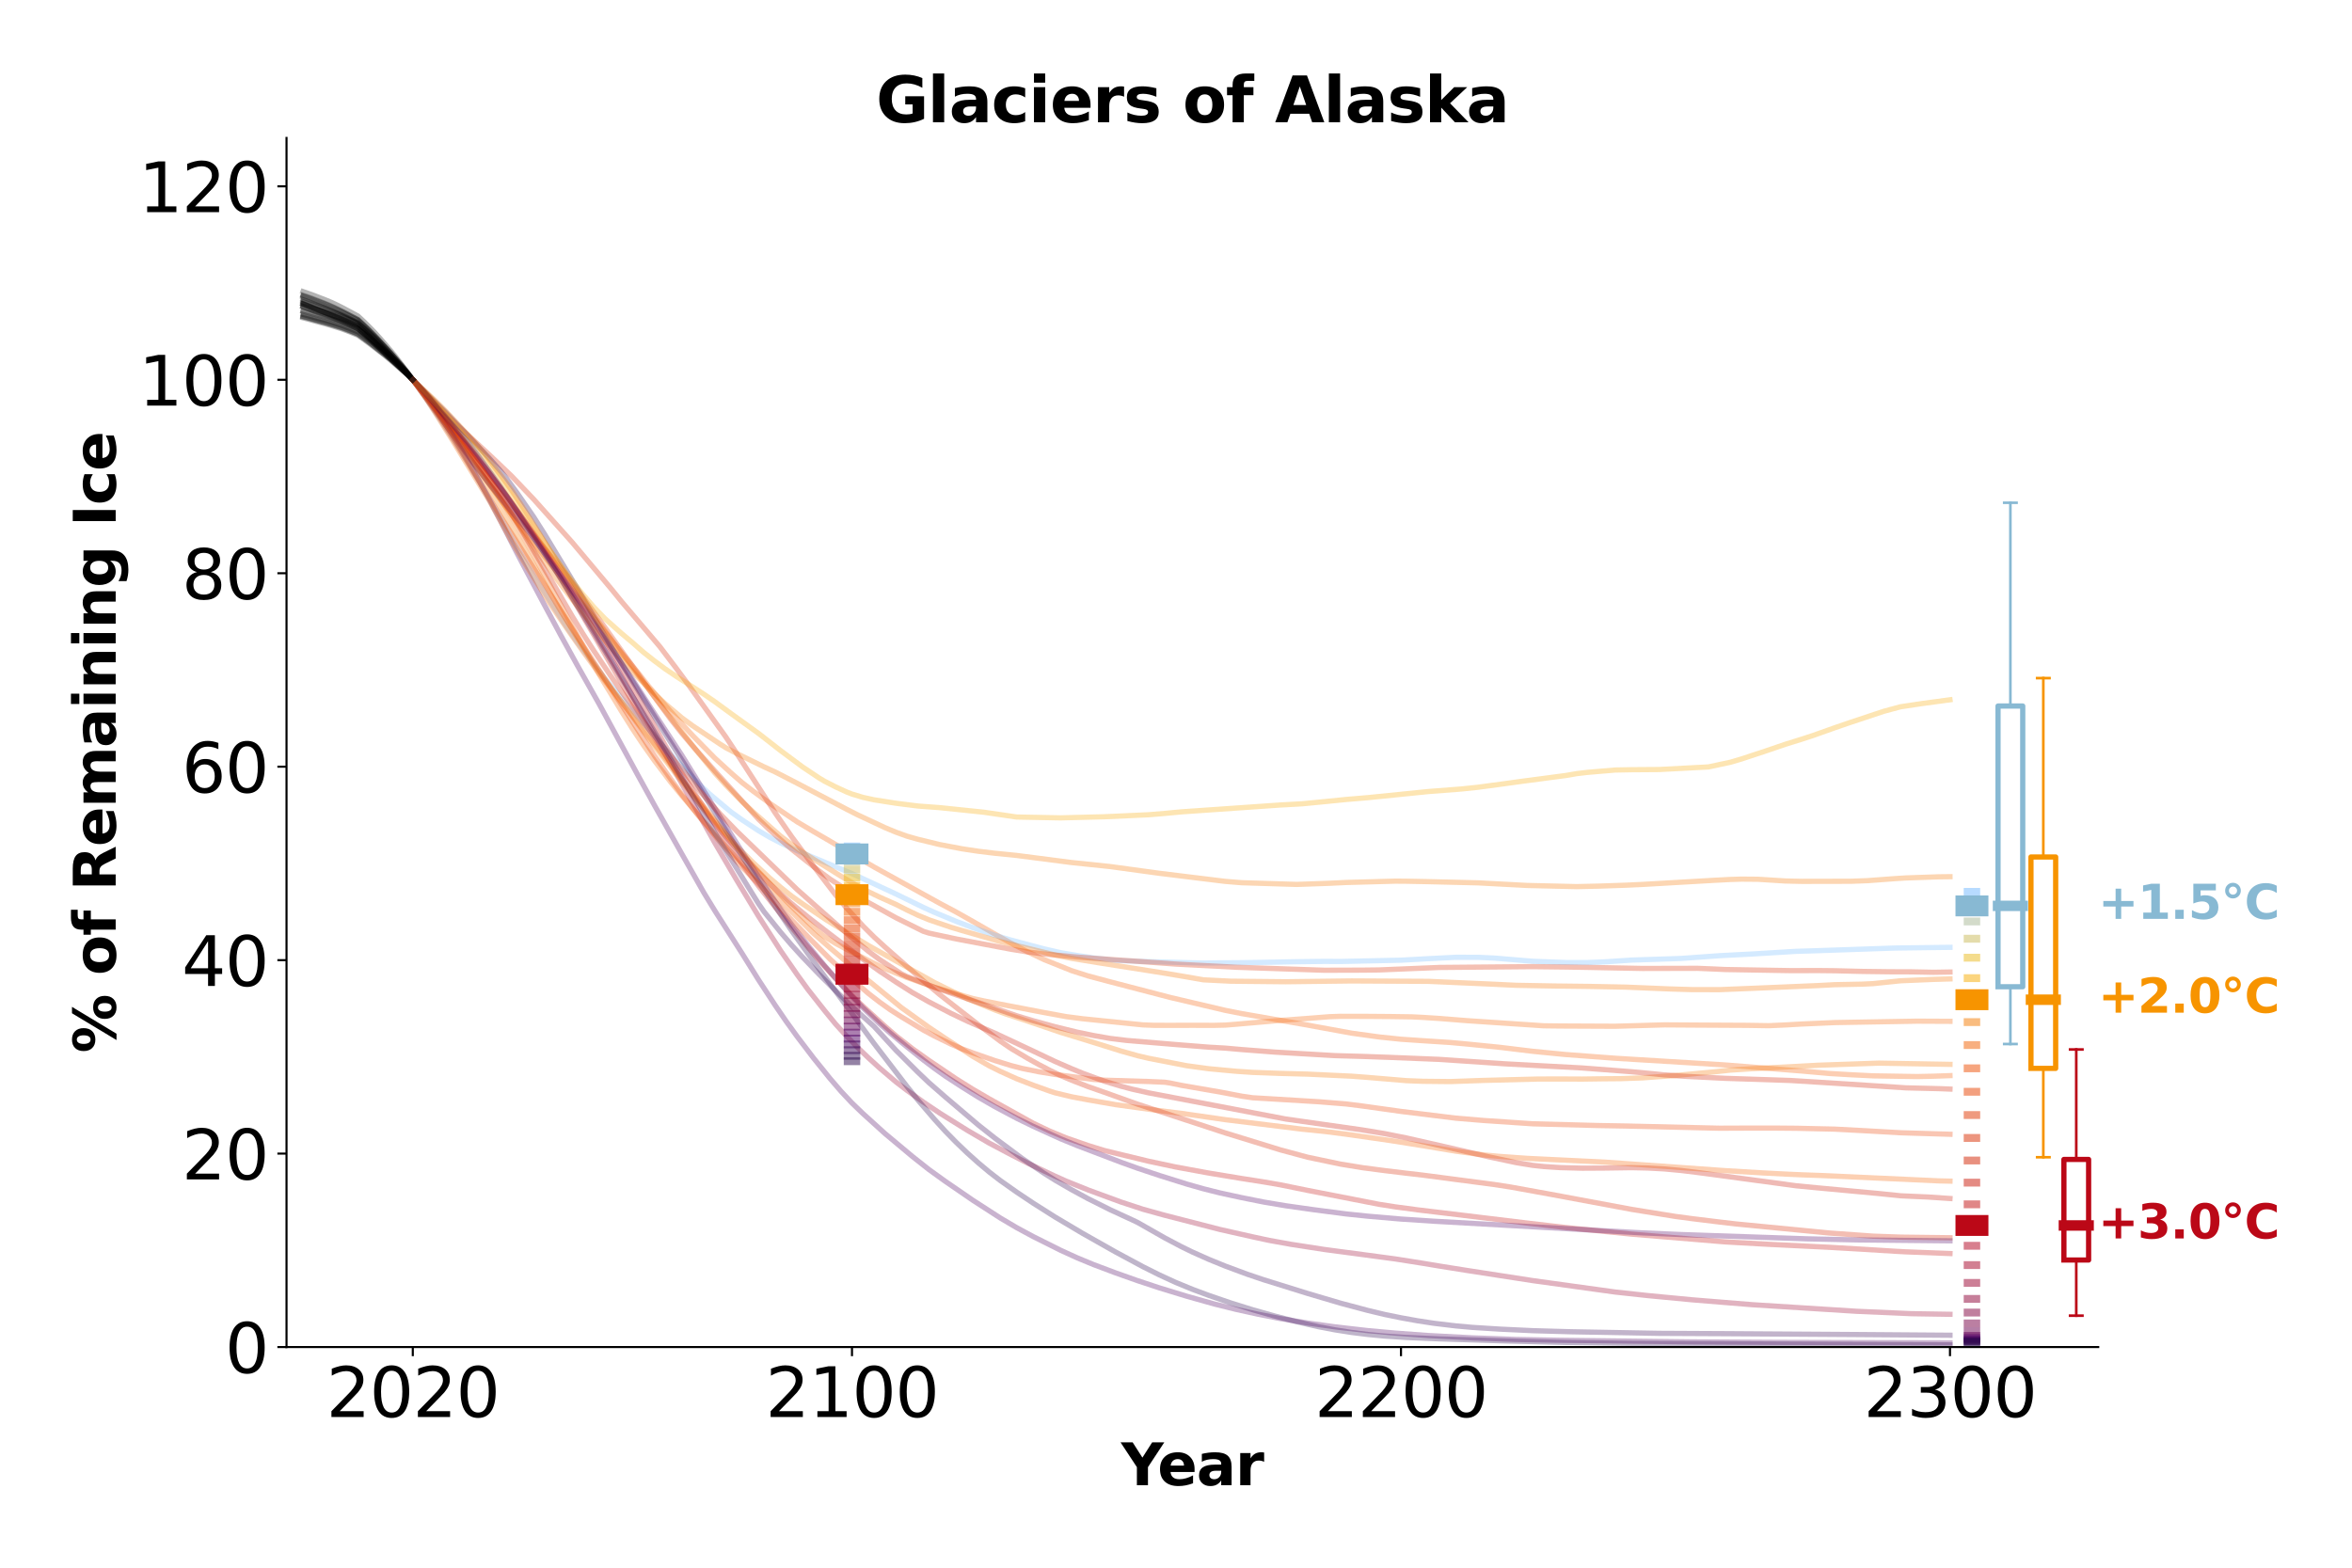 <?xml version="1.0" encoding="utf-8" standalone="no"?>
<!DOCTYPE svg PUBLIC "-//W3C//DTD SVG 1.1//EN"
  "http://www.w3.org/Graphics/SVG/1.1/DTD/svg11.dtd">
<svg xmlns:xlink="http://www.w3.org/1999/xlink" width="900pt" height="600pt" viewBox="0 0 900 600" xmlns="http://www.w3.org/2000/svg" version="1.1">
 <defs>
  <style type="text/css">*{stroke-linejoin: round; stroke-linecap: butt}</style>
 </defs>
 <g id="figure_1">
  <g id="patch_1">
   <path d="M 0 600 
L 900 600 
L 900 0 
L 0 0 
z
" style="fill: #ffffff"/>
  </g>
  <g id="axes_1">
   <g id="patch_2">
    <path d="M 109.64 515.56 
L 802.89 515.56 
L 802.89 52.8 
L 109.64 52.8 
z
" style="fill: #ffffff"/>
   </g>
   <g id="matplotlib.axis_1">
    <g id="xtick_1">
     <g id="line2d_1">
      <defs>
       <path id="m1f36e3cbf5" d="M 0 0 
L 0 3.5 
" style="stroke: #000000; stroke-width: 0.8"/>
      </defs>
      <g>
       <use xlink:href="#m1f36e3cbf5" x="157.957" y="515.56" style="stroke: #000000; stroke-width: 0.8"/>
      </g>
     </g>
     <g id="text_1">
      <!-- 2020 -->
      <g transform="translate(124.872 542.316) scale(0.26 -0.26)">
       <defs>
        <path id="DejaVuSans-32" d="M 1228 531 
L 3431 531 
L 3431 0 
L 469 0 
L 469 531 
Q 828 903 1448 1529 
Q 2069 2156 2228 2338 
Q 2531 2678 2651 2914 
Q 2772 3150 2772 3378 
Q 2772 3750 2511 3984 
Q 2250 4219 1831 4219 
Q 1534 4219 1204 4116 
Q 875 4013 500 3803 
L 500 4441 
Q 881 4594 1212 4672 
Q 1544 4750 1819 4750 
Q 2544 4750 2975 4387 
Q 3406 4025 3406 3419 
Q 3406 3131 3298 2873 
Q 3191 2616 2906 2266 
Q 2828 2175 2409 1742 
Q 1991 1309 1228 531 
z
" transform="scale(0.016)"/>
        <path id="DejaVuSans-30" d="M 2034 4250 
Q 1547 4250 1301 3770 
Q 1056 3291 1056 2328 
Q 1056 1369 1301 889 
Q 1547 409 2034 409 
Q 2525 409 2770 889 
Q 3016 1369 3016 2328 
Q 3016 3291 2770 3770 
Q 2525 4250 2034 4250 
z
M 2034 4750 
Q 2819 4750 3233 4129 
Q 3647 3509 3647 2328 
Q 3647 1150 3233 529 
Q 2819 -91 2034 -91 
Q 1250 -91 836 529 
Q 422 1150 422 2328 
Q 422 3509 836 4129 
Q 1250 4750 2034 4750 
z
" transform="scale(0.016)"/>
       </defs>
       <use xlink:href="#DejaVuSans-32"/>
       <use xlink:href="#DejaVuSans-30" x="63.623"/>
       <use xlink:href="#DejaVuSans-32" x="127.246"/>
       <use xlink:href="#DejaVuSans-30" x="190.869"/>
      </g>
     </g>
    </g>
    <g id="xtick_2">
     <g id="line2d_2">
      <g>
       <use xlink:href="#m1f36e3cbf5" x="326.018" y="515.56" style="stroke: #000000; stroke-width: 0.8"/>
      </g>
     </g>
     <g id="text_2">
      <!-- 2100 -->
      <g transform="translate(292.933 542.316) scale(0.26 -0.26)">
       <defs>
        <path id="DejaVuSans-31" d="M 794 531 
L 1825 531 
L 1825 4091 
L 703 3866 
L 703 4441 
L 1819 4666 
L 2450 4666 
L 2450 531 
L 3481 531 
L 3481 0 
L 794 0 
L 794 531 
z
" transform="scale(0.016)"/>
       </defs>
       <use xlink:href="#DejaVuSans-32"/>
       <use xlink:href="#DejaVuSans-31" x="63.623"/>
       <use xlink:href="#DejaVuSans-30" x="127.246"/>
       <use xlink:href="#DejaVuSans-30" x="190.869"/>
      </g>
     </g>
    </g>
    <g id="xtick_3">
     <g id="line2d_3">
      <g>
       <use xlink:href="#m1f36e3cbf5" x="536.094" y="515.56" style="stroke: #000000; stroke-width: 0.8"/>
      </g>
     </g>
     <g id="text_3">
      <!-- 2200 -->
      <g transform="translate(503.009 542.316) scale(0.26 -0.26)">
       <use xlink:href="#DejaVuSans-32"/>
       <use xlink:href="#DejaVuSans-32" x="63.623"/>
       <use xlink:href="#DejaVuSans-30" x="127.246"/>
       <use xlink:href="#DejaVuSans-30" x="190.869"/>
      </g>
     </g>
    </g>
    <g id="xtick_4">
     <g id="line2d_4">
      <g>
       <use xlink:href="#m1f36e3cbf5" x="746.17" y="515.56" style="stroke: #000000; stroke-width: 0.8"/>
      </g>
     </g>
     <g id="text_4">
      <!-- 2300 -->
      <g transform="translate(713.085 542.316) scale(0.26 -0.26)">
       <defs>
        <path id="DejaVuSans-33" d="M 2597 2516 
Q 3050 2419 3304 2112 
Q 3559 1806 3559 1356 
Q 3559 666 3084 287 
Q 2609 -91 1734 -91 
Q 1441 -91 1130 -33 
Q 819 25 488 141 
L 488 750 
Q 750 597 1062 519 
Q 1375 441 1716 441 
Q 2309 441 2620 675 
Q 2931 909 2931 1356 
Q 2931 1769 2642 2001 
Q 2353 2234 1838 2234 
L 1294 2234 
L 1294 2753 
L 1863 2753 
Q 2328 2753 2575 2939 
Q 2822 3125 2822 3475 
Q 2822 3834 2567 4026 
Q 2313 4219 1838 4219 
Q 1578 4219 1281 4162 
Q 984 4106 628 3988 
L 628 4550 
Q 988 4650 1302 4700 
Q 1616 4750 1894 4750 
Q 2613 4750 3031 4423 
Q 3450 4097 3450 3541 
Q 3450 3153 3228 2886 
Q 3006 2619 2597 2516 
z
" transform="scale(0.016)"/>
       </defs>
       <use xlink:href="#DejaVuSans-32"/>
       <use xlink:href="#DejaVuSans-33" x="63.623"/>
       <use xlink:href="#DejaVuSans-30" x="127.246"/>
       <use xlink:href="#DejaVuSans-30" x="190.869"/>
      </g>
     </g>
    </g>
    <g id="text_5">
     <!-- Year -->
     <g transform="translate(428.995 568.44) scale(0.22 -0.22)">
      <defs>
       <path id="DejaVuSans-Bold-59" d="M -63 4666 
L 1253 4666 
L 2316 3003 
L 3378 4666 
L 4697 4666 
L 2919 1966 
L 2919 0 
L 1716 0 
L 1716 1966 
L -63 4666 
z
" transform="scale(0.016)"/>
       <path id="DejaVuSans-Bold-65" d="M 4031 1759 
L 4031 1441 
L 1416 1441 
Q 1456 1047 1700 850 
Q 1944 653 2381 653 
Q 2734 653 3104 758 
Q 3475 863 3866 1075 
L 3866 213 
Q 3469 63 3072 -14 
Q 2675 -91 2278 -91 
Q 1328 -91 801 392 
Q 275 875 275 1747 
Q 275 2603 792 3093 
Q 1309 3584 2216 3584 
Q 3041 3584 3536 3087 
Q 4031 2591 4031 1759 
z
M 2881 2131 
Q 2881 2450 2695 2645 
Q 2509 2841 2209 2841 
Q 1884 2841 1681 2658 
Q 1478 2475 1428 2131 
L 2881 2131 
z
" transform="scale(0.016)"/>
       <path id="DejaVuSans-Bold-61" d="M 2106 1575 
Q 1756 1575 1579 1456 
Q 1403 1338 1403 1106 
Q 1403 894 1545 773 
Q 1688 653 1941 653 
Q 2256 653 2472 879 
Q 2688 1106 2688 1447 
L 2688 1575 
L 2106 1575 
z
M 3816 1997 
L 3816 0 
L 2688 0 
L 2688 519 
Q 2463 200 2181 54 
Q 1900 -91 1497 -91 
Q 953 -91 614 226 
Q 275 544 275 1050 
Q 275 1666 698 1953 
Q 1122 2241 2028 2241 
L 2688 2241 
L 2688 2328 
Q 2688 2594 2478 2717 
Q 2269 2841 1825 2841 
Q 1466 2841 1156 2769 
Q 847 2697 581 2553 
L 581 3406 
Q 941 3494 1303 3539 
Q 1666 3584 2028 3584 
Q 2975 3584 3395 3211 
Q 3816 2838 3816 1997 
z
" transform="scale(0.016)"/>
       <path id="DejaVuSans-Bold-72" d="M 3138 2547 
Q 2991 2616 2845 2648 
Q 2700 2681 2553 2681 
Q 2122 2681 1889 2404 
Q 1656 2128 1656 1613 
L 1656 0 
L 538 0 
L 538 3500 
L 1656 3500 
L 1656 2925 
Q 1872 3269 2151 3426 
Q 2431 3584 2822 3584 
Q 2878 3584 2943 3579 
Q 3009 3575 3134 3559 
L 3138 2547 
z
" transform="scale(0.016)"/>
      </defs>
      <use xlink:href="#DejaVuSans-Bold-59"/>
      <use xlink:href="#DejaVuSans-Bold-65" x="63.287"/>
      <use xlink:href="#DejaVuSans-Bold-61" x="131.109"/>
      <use xlink:href="#DejaVuSans-Bold-72" x="198.59"/>
     </g>
    </g>
   </g>
   <g id="matplotlib.axis_2">
    <g id="ytick_1">
     <g id="line2d_5">
      <defs>
       <path id="m96b95759db" d="M 0 0 
L -3.5 0 
" style="stroke: #000000; stroke-width: 0.8"/>
      </defs>
      <g>
       <use xlink:href="#m96b95759db" x="109.64" y="515.56" style="stroke: #000000; stroke-width: 0.8"/>
      </g>
     </g>
     <g id="text_6">
      <!-- 0 -->
      <g transform="translate(86.097 525.438) scale(0.26 -0.26)">
       <use xlink:href="#DejaVuSans-30"/>
      </g>
     </g>
    </g>
    <g id="ytick_2">
     <g id="line2d_6">
      <g>
       <use xlink:href="#m96b95759db" x="109.64" y="441.518" style="stroke: #000000; stroke-width: 0.8"/>
      </g>
     </g>
     <g id="text_7">
      <!-- 20 -->
      <g transform="translate(69.555 451.396) scale(0.26 -0.26)">
       <use xlink:href="#DejaVuSans-32"/>
       <use xlink:href="#DejaVuSans-30" x="63.623"/>
      </g>
     </g>
    </g>
    <g id="ytick_3">
     <g id="line2d_7">
      <g>
       <use xlink:href="#m96b95759db" x="109.64" y="367.477" style="stroke: #000000; stroke-width: 0.8"/>
      </g>
     </g>
     <g id="text_8">
      <!-- 40 -->
      <g transform="translate(69.555 377.355) scale(0.26 -0.26)">
       <defs>
        <path id="DejaVuSans-34" d="M 2419 4116 
L 825 1625 
L 2419 1625 
L 2419 4116 
z
M 2253 4666 
L 3047 4666 
L 3047 1625 
L 3713 1625 
L 3713 1100 
L 3047 1100 
L 3047 0 
L 2419 0 
L 2419 1100 
L 313 1100 
L 313 1709 
L 2253 4666 
z
" transform="scale(0.016)"/>
       </defs>
       <use xlink:href="#DejaVuSans-34"/>
       <use xlink:href="#DejaVuSans-30" x="63.623"/>
      </g>
     </g>
    </g>
    <g id="ytick_4">
     <g id="line2d_8">
      <g>
       <use xlink:href="#m96b95759db" x="109.64" y="293.435" style="stroke: #000000; stroke-width: 0.8"/>
      </g>
     </g>
     <g id="text_9">
      <!-- 60 -->
      <g transform="translate(69.555 303.313) scale(0.26 -0.26)">
       <defs>
        <path id="DejaVuSans-36" d="M 2113 2584 
Q 1688 2584 1439 2293 
Q 1191 2003 1191 1497 
Q 1191 994 1439 701 
Q 1688 409 2113 409 
Q 2538 409 2786 701 
Q 3034 994 3034 1497 
Q 3034 2003 2786 2293 
Q 2538 2584 2113 2584 
z
M 3366 4563 
L 3366 3988 
Q 3128 4100 2886 4159 
Q 2644 4219 2406 4219 
Q 1781 4219 1451 3797 
Q 1122 3375 1075 2522 
Q 1259 2794 1537 2939 
Q 1816 3084 2150 3084 
Q 2853 3084 3261 2657 
Q 3669 2231 3669 1497 
Q 3669 778 3244 343 
Q 2819 -91 2113 -91 
Q 1303 -91 875 529 
Q 447 1150 447 2328 
Q 447 3434 972 4092 
Q 1497 4750 2381 4750 
Q 2619 4750 2861 4703 
Q 3103 4656 3366 4563 
z
" transform="scale(0.016)"/>
       </defs>
       <use xlink:href="#DejaVuSans-36"/>
       <use xlink:href="#DejaVuSans-30" x="63.623"/>
      </g>
     </g>
    </g>
    <g id="ytick_5">
     <g id="line2d_9">
      <g>
       <use xlink:href="#m96b95759db" x="109.64" y="219.394" style="stroke: #000000; stroke-width: 0.8"/>
      </g>
     </g>
     <g id="text_10">
      <!-- 80 -->
      <g transform="translate(69.555 229.272) scale(0.26 -0.26)">
       <defs>
        <path id="DejaVuSans-38" d="M 2034 2216 
Q 1584 2216 1326 1975 
Q 1069 1734 1069 1313 
Q 1069 891 1326 650 
Q 1584 409 2034 409 
Q 2484 409 2743 651 
Q 3003 894 3003 1313 
Q 3003 1734 2745 1975 
Q 2488 2216 2034 2216 
z
M 1403 2484 
Q 997 2584 770 2862 
Q 544 3141 544 3541 
Q 544 4100 942 4425 
Q 1341 4750 2034 4750 
Q 2731 4750 3128 4425 
Q 3525 4100 3525 3541 
Q 3525 3141 3298 2862 
Q 3072 2584 2669 2484 
Q 3125 2378 3379 2068 
Q 3634 1759 3634 1313 
Q 3634 634 3220 271 
Q 2806 -91 2034 -91 
Q 1263 -91 848 271 
Q 434 634 434 1313 
Q 434 1759 690 2068 
Q 947 2378 1403 2484 
z
M 1172 3481 
Q 1172 3119 1398 2916 
Q 1625 2713 2034 2713 
Q 2441 2713 2670 2916 
Q 2900 3119 2900 3481 
Q 2900 3844 2670 4047 
Q 2441 4250 2034 4250 
Q 1625 4250 1398 4047 
Q 1172 3844 1172 3481 
z
" transform="scale(0.016)"/>
       </defs>
       <use xlink:href="#DejaVuSans-38"/>
       <use xlink:href="#DejaVuSans-30" x="63.623"/>
      </g>
     </g>
    </g>
    <g id="ytick_6">
     <g id="line2d_10">
      <g>
       <use xlink:href="#m96b95759db" x="109.64" y="145.352" style="stroke: #000000; stroke-width: 0.8"/>
      </g>
     </g>
     <g id="text_11">
      <!-- 100 -->
      <g transform="translate(53.013 155.23) scale(0.26 -0.26)">
       <use xlink:href="#DejaVuSans-31"/>
       <use xlink:href="#DejaVuSans-30" x="63.623"/>
       <use xlink:href="#DejaVuSans-30" x="127.246"/>
      </g>
     </g>
    </g>
    <g id="ytick_7">
     <g id="line2d_11">
      <g>
       <use xlink:href="#m96b95759db" x="109.64" y="71.31" style="stroke: #000000; stroke-width: 0.8"/>
      </g>
     </g>
     <g id="text_12">
      <!-- 120 -->
      <g transform="translate(53.013 81.188) scale(0.26 -0.26)">
       <use xlink:href="#DejaVuSans-31"/>
       <use xlink:href="#DejaVuSans-32" x="63.623"/>
       <use xlink:href="#DejaVuSans-30" x="127.246"/>
      </g>
     </g>
    </g>
    <g id="text_13">
     <!-- % of Remaining Ice -->
     <g transform="translate(44.265 403.001) rotate(-90) scale(0.22 -0.22)">
      <defs>
       <path id="DejaVuSans-Bold-25" d="M 4959 1925 
Q 4738 1925 4616 1733 
Q 4494 1541 4494 1184 
Q 4494 825 4614 633 
Q 4734 441 4959 441 
Q 5184 441 5303 633 
Q 5422 825 5422 1184 
Q 5422 1541 5301 1733 
Q 5181 1925 4959 1925 
z
M 4959 2450 
Q 5541 2450 5875 2112 
Q 6209 1775 6209 1184 
Q 6209 594 5875 251 
Q 5541 -91 4959 -91 
Q 4378 -91 4042 251 
Q 3706 594 3706 1184 
Q 3706 1772 4042 2111 
Q 4378 2450 4959 2450 
z
M 2094 -91 
L 1403 -91 
L 4319 4750 
L 5013 4750 
L 2094 -91 
z
M 1453 4750 
Q 2034 4750 2367 4411 
Q 2700 4072 2700 3481 
Q 2700 2891 2367 2550 
Q 2034 2209 1453 2209 
Q 872 2209 539 2550 
Q 206 2891 206 3481 
Q 206 4072 539 4411 
Q 872 4750 1453 4750 
z
M 1453 4225 
Q 1228 4225 1106 4031 
Q 984 3838 984 3481 
Q 984 3122 1106 2926 
Q 1228 2731 1453 2731 
Q 1678 2731 1798 2926 
Q 1919 3122 1919 3481 
Q 1919 3838 1797 4031 
Q 1675 4225 1453 4225 
z
" transform="scale(0.016)"/>
       <path id="DejaVuSans-Bold-20" transform="scale(0.016)"/>
       <path id="DejaVuSans-Bold-6f" d="M 2203 2784 
Q 1831 2784 1636 2517 
Q 1441 2250 1441 1747 
Q 1441 1244 1636 976 
Q 1831 709 2203 709 
Q 2569 709 2762 976 
Q 2956 1244 2956 1747 
Q 2956 2250 2762 2517 
Q 2569 2784 2203 2784 
z
M 2203 3584 
Q 3106 3584 3614 3096 
Q 4122 2609 4122 1747 
Q 4122 884 3614 396 
Q 3106 -91 2203 -91 
Q 1297 -91 786 396 
Q 275 884 275 1747 
Q 275 2609 786 3096 
Q 1297 3584 2203 3584 
z
" transform="scale(0.016)"/>
       <path id="DejaVuSans-Bold-66" d="M 2841 4863 
L 2841 4128 
L 2222 4128 
Q 1984 4128 1890 4042 
Q 1797 3956 1797 3744 
L 1797 3500 
L 2753 3500 
L 2753 2700 
L 1797 2700 
L 1797 0 
L 678 0 
L 678 2700 
L 122 2700 
L 122 3500 
L 678 3500 
L 678 3744 
Q 678 4316 997 4589 
Q 1316 4863 1984 4863 
L 2841 4863 
z
" transform="scale(0.016)"/>
       <path id="DejaVuSans-Bold-52" d="M 2297 2597 
Q 2675 2597 2839 2737 
Q 3003 2878 3003 3200 
Q 3003 3519 2839 3656 
Q 2675 3794 2297 3794 
L 1791 3794 
L 1791 2597 
L 2297 2597 
z
M 1791 1766 
L 1791 0 
L 588 0 
L 588 4666 
L 2425 4666 
Q 3347 4666 3776 4356 
Q 4206 4047 4206 3378 
Q 4206 2916 3982 2619 
Q 3759 2322 3309 2181 
Q 3556 2125 3751 1926 
Q 3947 1728 4147 1325 
L 4800 0 
L 3519 0 
L 2950 1159 
Q 2778 1509 2601 1637 
Q 2425 1766 2131 1766 
L 1791 1766 
z
" transform="scale(0.016)"/>
       <path id="DejaVuSans-Bold-6d" d="M 3781 2919 
Q 3994 3244 4286 3414 
Q 4578 3584 4928 3584 
Q 5531 3584 5847 3212 
Q 6163 2841 6163 2131 
L 6163 0 
L 5038 0 
L 5038 1825 
Q 5041 1866 5042 1909 
Q 5044 1953 5044 2034 
Q 5044 2406 4934 2573 
Q 4825 2741 4581 2741 
Q 4263 2741 4089 2478 
Q 3916 2216 3909 1719 
L 3909 0 
L 2784 0 
L 2784 1825 
Q 2784 2406 2684 2573 
Q 2584 2741 2328 2741 
Q 2006 2741 1831 2477 
Q 1656 2213 1656 1722 
L 1656 0 
L 531 0 
L 531 3500 
L 1656 3500 
L 1656 2988 
Q 1863 3284 2130 3434 
Q 2397 3584 2719 3584 
Q 3081 3584 3359 3409 
Q 3638 3234 3781 2919 
z
" transform="scale(0.016)"/>
       <path id="DejaVuSans-Bold-69" d="M 538 3500 
L 1656 3500 
L 1656 0 
L 538 0 
L 538 3500 
z
M 538 4863 
L 1656 4863 
L 1656 3950 
L 538 3950 
L 538 4863 
z
" transform="scale(0.016)"/>
       <path id="DejaVuSans-Bold-6e" d="M 4056 2131 
L 4056 0 
L 2931 0 
L 2931 347 
L 2931 1631 
Q 2931 2084 2911 2256 
Q 2891 2428 2841 2509 
Q 2775 2619 2662 2680 
Q 2550 2741 2406 2741 
Q 2056 2741 1856 2470 
Q 1656 2200 1656 1722 
L 1656 0 
L 538 0 
L 538 3500 
L 1656 3500 
L 1656 2988 
Q 1909 3294 2193 3439 
Q 2478 3584 2822 3584 
Q 3428 3584 3742 3212 
Q 4056 2841 4056 2131 
z
" transform="scale(0.016)"/>
       <path id="DejaVuSans-Bold-67" d="M 2919 594 
Q 2688 288 2409 144 
Q 2131 0 1766 0 
Q 1125 0 706 504 
Q 288 1009 288 1791 
Q 288 2575 706 3076 
Q 1125 3578 1766 3578 
Q 2131 3578 2409 3434 
Q 2688 3291 2919 2981 
L 2919 3500 
L 4044 3500 
L 4044 353 
Q 4044 -491 3511 -936 
Q 2978 -1381 1966 -1381 
Q 1638 -1381 1331 -1331 
Q 1025 -1281 716 -1178 
L 716 -306 
Q 1009 -475 1290 -558 
Q 1572 -641 1856 -641 
Q 2406 -641 2662 -400 
Q 2919 -159 2919 353 
L 2919 594 
z
M 2181 2772 
Q 1834 2772 1640 2515 
Q 1447 2259 1447 1791 
Q 1447 1309 1634 1061 
Q 1822 813 2181 813 
Q 2531 813 2725 1069 
Q 2919 1325 2919 1791 
Q 2919 2259 2725 2515 
Q 2531 2772 2181 2772 
z
" transform="scale(0.016)"/>
       <path id="DejaVuSans-Bold-49" d="M 588 4666 
L 1791 4666 
L 1791 0 
L 588 0 
L 588 4666 
z
" transform="scale(0.016)"/>
       <path id="DejaVuSans-Bold-63" d="M 3366 3391 
L 3366 2478 
Q 3138 2634 2908 2709 
Q 2678 2784 2431 2784 
Q 1963 2784 1702 2511 
Q 1441 2238 1441 1747 
Q 1441 1256 1702 982 
Q 1963 709 2431 709 
Q 2694 709 2930 787 
Q 3166 866 3366 1019 
L 3366 103 
Q 3103 6 2833 -42 
Q 2563 -91 2291 -91 
Q 1344 -91 809 395 
Q 275 881 275 1747 
Q 275 2613 809 3098 
Q 1344 3584 2291 3584 
Q 2566 3584 2833 3536 
Q 3100 3488 3366 3391 
z
" transform="scale(0.016)"/>
      </defs>
      <use xlink:href="#DejaVuSans-Bold-25"/>
      <use xlink:href="#DejaVuSans-Bold-20" x="100.195"/>
      <use xlink:href="#DejaVuSans-Bold-6f" x="135.01"/>
      <use xlink:href="#DejaVuSans-Bold-66" x="203.711"/>
      <use xlink:href="#DejaVuSans-Bold-20" x="247.217"/>
      <use xlink:href="#DejaVuSans-Bold-52" x="282.031"/>
      <use xlink:href="#DejaVuSans-Bold-65" x="359.033"/>
      <use xlink:href="#DejaVuSans-Bold-6d" x="426.855"/>
      <use xlink:href="#DejaVuSans-Bold-61" x="531.055"/>
      <use xlink:href="#DejaVuSans-Bold-69" x="598.535"/>
      <use xlink:href="#DejaVuSans-Bold-6e" x="632.812"/>
      <use xlink:href="#DejaVuSans-Bold-69" x="704.004"/>
      <use xlink:href="#DejaVuSans-Bold-6e" x="738.281"/>
      <use xlink:href="#DejaVuSans-Bold-67" x="809.473"/>
      <use xlink:href="#DejaVuSans-Bold-20" x="881.055"/>
      <use xlink:href="#DejaVuSans-Bold-49" x="915.869"/>
      <use xlink:href="#DejaVuSans-Bold-63" x="953.076"/>
      <use xlink:href="#DejaVuSans-Bold-65" x="1012.354"/>
     </g>
    </g>
   </g>
   <g id="line2d_12">
    <path d="M 157.957 145.352 
L 166.36 156.661 
L 174.763 168.376 
L 191.57 191.299 
L 202.073 205.185 
L 208.376 213.005 
L 216.779 223.569 
L 229.383 239.249 
L 235.685 247.179 
L 244.088 257.376 
L 248.29 262.744 
L 252.492 267.637 
L 258.794 274.738 
L 265.096 281.558 
L 273.499 290.123 
L 279.801 295.895 
L 284.003 299.557 
L 288.204 302.807 
L 294.507 307.427 
L 305.01 314.536 
L 311.313 318.28 
L 317.615 321.939 
L 323.917 325.691 
L 334.421 331.805 
L 359.63 345.746 
L 365.932 349.099 
L 372.235 352.647 
L 382.738 358.664 
L 386.94 361 
L 393.242 364.287 
L 399.545 367.281 
L 410.048 371.5 
L 416.351 373.516 
L 424.754 375.758 
L 435.257 378.494 
L 447.862 381.775 
L 468.87 386.696 
L 475.172 387.938 
L 498.28 391.967 
L 517.187 395.419 
L 527.691 396.872 
L 536.094 397.746 
L 544.497 398.315 
L 555.001 398.995 
L 561.303 399.572 
L 573.907 400.837 
L 586.512 402.367 
L 599.117 403.604 
L 618.023 405.021 
L 660.038 407.58 
L 689.449 409.909 
L 699.953 410.85 
L 708.356 411.347 
L 716.759 411.757 
L 733.565 412.029 
L 739.867 411.893 
L 746.17 411.675 
L 746.17 411.675 
" clip-path="url(#pec8f5bb74d)" style="fill: none; stroke: #f35a00; stroke-opacity: 0.3; stroke-width: 2; stroke-linecap: square"/>
   </g>
   <g id="line2d_13">
    <path d="M 115.942 113.041 
L 118.043 113.738 
L 120.144 114.511 
L 122.245 115.308 
L 124.345 116.127 
L 126.446 117.011 
L 128.547 117.981 
L 130.648 119 
L 132.748 120.081 
L 134.849 121.193 
L 136.95 122.301 
L 139.051 124.241 
L 141.151 126.275 
L 143.252 128.427 
L 145.353 130.66 
L 147.454 132.936 
L 149.554 135.213 
L 151.655 137.67 
L 153.756 140.143 
L 155.857 142.677 
L 157.957 145.352 
" clip-path="url(#pec8f5bb74d)" style="fill: none; stroke: #000000; stroke-opacity: 0.3; stroke-width: 2; stroke-linecap: square"/>
   </g>
   <g id="line2d_14">
    <path d="M 157.957 145.352 
L 164.26 152.752 
L 172.663 162.922 
L 183.167 176.104 
L 193.67 189.571 
L 202.073 201.314 
L 206.275 207.684 
L 210.476 214.459 
L 227.282 243.101 
L 244.088 272.236 
L 248.29 279.103 
L 254.592 288.948 
L 260.895 298.403 
L 265.096 304.306 
L 271.398 312.635 
L 277.701 320.22 
L 284.003 327.289 
L 290.305 333.971 
L 294.507 338.183 
L 298.708 342.124 
L 302.91 345.816 
L 309.212 351.019 
L 317.615 357.541 
L 330.22 367.131 
L 336.522 371.66 
L 342.824 375.851 
L 349.126 379.864 
L 355.429 383.441 
L 363.832 387.803 
L 370.134 390.821 
L 376.436 393.572 
L 380.638 395.38 
L 397.444 403.273 
L 403.746 406.269 
L 410.048 409.011 
L 414.25 410.74 
L 422.653 413.831 
L 428.955 415.728 
L 433.157 416.837 
L 439.459 418.256 
L 491.978 428.281 
L 521.388 432.473 
L 529.792 433.86 
L 538.195 435.536 
L 552.9 438.876 
L 569.706 442.756 
L 580.21 444.986 
L 586.512 446.017 
L 590.713 446.468 
L 597.016 446.878 
L 605.419 447.098 
L 613.822 447.05 
L 624.326 446.9 
L 630.628 447.038 
L 636.93 447.386 
L 643.232 447.975 
L 649.535 448.741 
L 687.348 453.838 
L 695.751 454.647 
L 718.86 456.797 
L 727.263 457.665 
L 737.767 458.137 
L 746.17 458.702 
L 746.17 458.702 
" clip-path="url(#pec8f5bb74d)" style="fill: none; stroke: #ca1809; stroke-opacity: 0.3; stroke-width: 2; stroke-linecap: square"/>
   </g>
   <g id="line2d_15">
    <path d="M 115.942 115.326 
L 118.043 116 
L 120.144 116.658 
L 122.245 117.323 
L 124.345 118.012 
L 126.446 118.796 
L 128.547 119.603 
L 130.648 120.432 
L 132.748 121.38 
L 134.849 122.375 
L 136.95 123.439 
L 139.051 125.336 
L 141.151 127.319 
L 143.252 129.445 
L 145.353 131.632 
L 147.454 133.931 
L 149.554 136.231 
L 151.655 138.459 
L 153.756 140.649 
L 155.857 142.912 
L 157.957 145.352 
" clip-path="url(#pec8f5bb74d)" style="fill: none; stroke: #000000; stroke-opacity: 0.3; stroke-width: 2; stroke-linecap: square"/>
   </g>
   <g id="line2d_16">
    <path d="M 157.957 145.352 
L 162.159 150.321 
L 168.461 158.068 
L 174.763 166.293 
L 181.066 175.038 
L 185.267 181.068 
L 191.57 190.9 
L 197.872 201.412 
L 204.174 212.42 
L 210.476 224.039 
L 223.081 247.259 
L 229.383 258.325 
L 237.786 272.167 
L 241.988 278.854 
L 246.189 285.16 
L 250.391 291.063 
L 256.693 299.395 
L 260.895 304.521 
L 273.499 319.204 
L 277.701 323.941 
L 281.902 328.329 
L 311.313 357.243 
L 317.615 362.787 
L 321.817 366.342 
L 330.22 373.592 
L 344.925 385.643 
L 355.429 393.189 
L 361.731 397.398 
L 372.235 404.303 
L 378.537 407.947 
L 382.738 410.031 
L 389.041 412.874 
L 395.343 415.32 
L 401.645 417.576 
L 403.746 418.26 
L 410.048 419.77 
L 416.351 420.953 
L 426.854 422.777 
L 441.56 424.807 
L 452.063 426.113 
L 468.87 428.535 
L 498.28 432.171 
L 506.683 433.018 
L 515.086 434.087 
L 531.892 436.501 
L 544.497 438.505 
L 557.101 440.6 
L 567.605 442.014 
L 573.907 442.592 
L 584.411 443.337 
L 613.822 444.761 
L 660.038 448.035 
L 674.744 448.919 
L 683.147 449.355 
L 689.449 449.639 
L 697.852 449.938 
L 741.968 451.96 
L 746.17 452.053 
L 746.17 452.053 
" clip-path="url(#pec8f5bb74d)" style="fill: none; stroke: #f36200; stroke-opacity: 0.3; stroke-width: 2; stroke-linecap: square"/>
   </g>
   <g id="line2d_17">
    <path d="M 115.942 115.543 
L 118.043 116.265 
L 120.144 117.02 
L 122.245 117.762 
L 124.345 118.544 
L 126.446 119.309 
L 128.547 120.113 
L 130.648 120.963 
L 132.748 121.886 
L 134.849 122.876 
L 136.95 123.936 
L 139.051 125.814 
L 141.151 127.849 
L 143.252 129.904 
L 145.353 131.978 
L 147.454 134.135 
L 149.554 136.355 
L 151.655 138.6 
L 153.756 140.826 
L 155.857 143.004 
L 157.957 145.352 
" clip-path="url(#pec8f5bb74d)" style="fill: none; stroke: #000000; stroke-opacity: 0.3; stroke-width: 2; stroke-linecap: square"/>
   </g>
   <g id="line2d_18">
    <path d="M 157.957 145.352 
L 162.159 149.638 
L 166.36 154.355 
L 170.562 159.464 
L 185.267 178.355 
L 195.771 192.316 
L 210.476 212.891 
L 214.678 218.902 
L 223.081 231.635 
L 231.484 244.911 
L 237.786 255.251 
L 244.088 266.461 
L 254.592 285.365 
L 260.895 295.911 
L 265.096 302.54 
L 269.298 308.928 
L 275.6 318.73 
L 279.801 324.99 
L 290.305 339.185 
L 298.708 349.772 
L 309.212 362.609 
L 313.413 367.492 
L 319.716 374.482 
L 326.018 381.089 
L 330.22 385.122 
L 338.623 392.777 
L 342.824 396.418 
L 349.126 401.35 
L 355.429 405.838 
L 365.932 412.939 
L 372.235 416.887 
L 378.537 420.555 
L 395.343 429.884 
L 401.645 432.889 
L 407.948 435.487 
L 416.351 438.411 
L 422.653 440.354 
L 439.459 444.421 
L 449.963 446.657 
L 462.567 448.967 
L 475.172 451.05 
L 483.575 452.366 
L 489.877 453.456 
L 500.381 455.6 
L 527.691 460.924 
L 533.993 461.914 
L 542.396 463.039 
L 552.9 464.293 
L 584.411 468.105 
L 599.117 469.82 
L 624.326 472.34 
L 660.038 475.301 
L 676.845 476.24 
L 699.953 477.377 
L 712.557 478.112 
L 725.162 478.894 
L 729.363 479.119 
L 746.17 479.765 
L 746.17 479.765 
" clip-path="url(#pec8f5bb74d)" style="fill: none; stroke: #c21010; stroke-opacity: 0.3; stroke-width: 2; stroke-linecap: square"/>
   </g>
   <g id="line2d_19">
    <path d="M 115.942 117.359 
L 118.043 118.229 
L 120.144 119.11 
L 122.245 119.885 
L 124.345 120.598 
L 126.446 121.355 
L 128.547 122.145 
L 130.648 122.931 
L 132.748 123.786 
L 134.849 124.754 
L 136.95 125.76 
L 139.051 127.611 
L 141.151 129.534 
L 143.252 131.417 
L 145.353 133.321 
L 147.454 135.251 
L 149.554 137.233 
L 151.655 139.251 
L 153.756 141.242 
L 155.857 143.246 
L 157.957 145.352 
" clip-path="url(#pec8f5bb74d)" style="fill: none; stroke: #000000; stroke-opacity: 0.3; stroke-width: 2; stroke-linecap: square"/>
   </g>
   <g id="line2d_20">
    <path d="M 157.957 145.352 
L 174.763 162.553 
L 187.368 174.176 
L 195.771 182.204 
L 204.174 191.029 
L 218.879 207.479 
L 233.585 225.003 
L 237.786 230.171 
L 252.492 247.49 
L 258.794 255.802 
L 262.995 261.492 
L 277.701 282.002 
L 281.902 288.347 
L 296.607 311.096 
L 302.91 320.192 
L 311.313 331.497 
L 319.716 342.485 
L 323.917 347.515 
L 330.22 354.401 
L 334.421 358.588 
L 338.623 362.442 
L 347.026 369.857 
L 353.328 375.383 
L 359.63 380.694 
L 374.335 392.173 
L 382.738 398.468 
L 386.94 401.334 
L 393.242 405.067 
L 397.444 407.402 
L 401.645 409.601 
L 405.847 411.652 
L 410.048 413.433 
L 416.351 415.877 
L 422.653 418.077 
L 428.955 420.34 
L 435.257 422.579 
L 468.87 433.604 
L 489.877 440.071 
L 500.381 442.904 
L 512.985 445.542 
L 521.388 446.914 
L 529.792 448.018 
L 538.195 449.033 
L 544.497 449.765 
L 571.807 453.352 
L 578.109 454.328 
L 592.814 456.998 
L 624.326 462.863 
L 641.132 465.568 
L 647.434 466.409 
L 657.938 467.699 
L 664.24 468.437 
L 699.953 471.91 
L 716.759 473.109 
L 727.263 473.485 
L 746.17 473.715 
L 746.17 473.715 
" clip-path="url(#pec8f5bb74d)" style="fill: none; stroke: #d72700; stroke-opacity: 0.3; stroke-width: 2; stroke-linecap: square"/>
   </g>
   <g id="line2d_21">
    <path d="M 115.942 117.472 
L 118.043 118.16 
L 120.144 118.87 
L 122.245 119.57 
L 124.345 120.282 
L 126.446 121.086 
L 128.547 121.923 
L 130.648 122.745 
L 132.748 123.681 
L 134.849 124.712 
L 136.95 125.741 
L 139.051 127.627 
L 141.151 129.592 
L 143.252 131.521 
L 145.353 133.466 
L 147.454 135.431 
L 149.554 137.405 
L 151.655 139.387 
L 153.756 141.349 
L 155.857 143.275 
L 157.957 145.352 
" clip-path="url(#pec8f5bb74d)" style="fill: none; stroke: #000000; stroke-opacity: 0.3; stroke-width: 2; stroke-linecap: square"/>
   </g>
   <g id="line2d_22">
    <path d="M 157.957 145.352 
L 164.26 152.371 
L 176.864 167.94 
L 187.368 181.251 
L 191.57 186.945 
L 204.174 204.686 
L 212.577 217.136 
L 218.879 227.14 
L 235.685 255.07 
L 239.887 262.569 
L 244.088 270.138 
L 256.693 292.391 
L 273.499 322.546 
L 281.902 336.851 
L 290.305 350.747 
L 298.708 363.862 
L 305.01 372.977 
L 309.212 378.774 
L 315.514 386.762 
L 319.716 391.907 
L 323.917 396.524 
L 328.119 400.865 
L 332.32 404.883 
L 336.522 408.712 
L 342.824 414.077 
L 347.026 417.29 
L 353.328 421.81 
L 359.63 426.043 
L 370.134 432.594 
L 378.537 437.505 
L 386.94 441.944 
L 393.242 445.173 
L 403.746 450.156 
L 407.948 452.037 
L 416.351 455.423 
L 428.955 460.052 
L 437.358 462.814 
L 445.761 465.139 
L 466.769 470.541 
L 479.373 473.383 
L 485.676 474.739 
L 494.079 476.25 
L 506.683 478.202 
L 521.388 480.155 
L 533.993 481.846 
L 544.497 483.506 
L 550.799 484.559 
L 561.303 486.233 
L 586.512 490.127 
L 618.023 494.496 
L 630.628 495.867 
L 647.434 497.47 
L 670.542 499.349 
L 710.457 501.869 
L 731.464 502.787 
L 746.17 503.021 
L 746.17 503.021 
" clip-path="url(#pec8f5bb74d)" style="fill: none; stroke: #9b002e; stroke-opacity: 0.3; stroke-width: 2; stroke-linecap: square"/>
   </g>
   <g id="line2d_23">
    <path d="M 115.942 116.265 
L 118.043 117.043 
L 120.144 117.893 
L 122.245 118.706 
L 124.345 119.533 
L 126.446 120.355 
L 128.547 121.216 
L 130.648 122.087 
L 132.748 122.97 
L 134.849 123.858 
L 136.95 124.801 
L 139.051 126.674 
L 141.151 128.75 
L 143.252 130.828 
L 145.353 132.81 
L 147.454 134.846 
L 149.554 136.889 
L 151.655 138.867 
L 153.756 140.923 
L 155.857 143.052 
L 157.957 145.352 
" clip-path="url(#pec8f5bb74d)" style="fill: none; stroke: #000000; stroke-opacity: 0.3; stroke-width: 2; stroke-linecap: square"/>
   </g>
   <g id="line2d_24">
    <path d="M 157.957 145.352 
L 162.159 151.158 
L 168.461 160.616 
L 174.763 170.231 
L 178.965 176.945 
L 185.267 187.611 
L 191.57 198.52 
L 197.872 209.733 
L 204.174 220.24 
L 216.779 239.817 
L 220.98 245.871 
L 227.282 254.212 
L 231.484 259.714 
L 237.786 267.126 
L 252.492 284.116 
L 258.794 291.009 
L 267.197 299.784 
L 271.398 303.774 
L 277.701 309.089 
L 279.801 310.82 
L 284.003 313.827 
L 290.305 317.974 
L 294.507 320.427 
L 298.708 322.616 
L 305.01 325.585 
L 311.313 328.224 
L 326.018 334.356 
L 342.824 342.162 
L 353.328 347.281 
L 357.529 349.182 
L 365.932 352.658 
L 372.235 355.031 
L 380.638 357.941 
L 386.94 359.819 
L 399.545 363.167 
L 405.847 364.608 
L 412.149 365.683 
L 418.451 366.618 
L 426.854 367.543 
L 435.257 367.924 
L 460.467 368.594 
L 466.769 368.511 
L 475.172 368.446 
L 483.575 368.318 
L 496.179 368.078 
L 506.683 367.955 
L 512.985 367.985 
L 536.094 367.495 
L 546.598 366.913 
L 557.101 366.382 
L 565.504 366.395 
L 571.807 366.684 
L 586.512 367.91 
L 599.117 368.393 
L 607.52 368.391 
L 613.822 368.148 
L 624.326 367.453 
L 636.93 367.041 
L 643.232 366.831 
L 657.938 365.774 
L 670.542 365.116 
L 676.845 364.737 
L 687.348 364.101 
L 693.651 363.915 
L 725.162 362.841 
L 741.968 362.621 
L 746.17 362.576 
L 746.17 362.576 
" clip-path="url(#pec8f5bb74d)" style="fill: none; stroke: #70b8ff; stroke-opacity: 0.3; stroke-width: 2; stroke-linecap: square"/>
   </g>
   <g id="line2d_25">
    <path d="M 115.942 113.275 
L 118.043 113.991 
L 120.144 114.8 
L 122.245 115.589 
L 124.345 116.387 
L 126.446 117.254 
L 128.547 118.181 
L 130.648 119.156 
L 132.748 120.207 
L 134.849 121.283 
L 136.95 122.351 
L 139.051 124.278 
L 141.151 126.283 
L 143.252 128.388 
L 145.353 130.575 
L 147.454 132.845 
L 149.554 135.159 
L 151.655 137.515 
L 153.756 139.998 
L 155.857 142.542 
L 157.957 145.352 
" clip-path="url(#pec8f5bb74d)" style="fill: none; stroke: #000000; stroke-opacity: 0.3; stroke-width: 2; stroke-linecap: square"/>
   </g>
   <g id="line2d_26">
    <path d="M 157.957 145.352 
L 164.26 153.432 
L 170.562 161.916 
L 181.066 176.614 
L 191.57 191.148 
L 212.577 221.038 
L 218.879 229.274 
L 229.383 242.768 
L 239.887 254.732 
L 244.088 259.235 
L 250.391 265.49 
L 254.592 269.403 
L 260.895 274.721 
L 265.096 277.808 
L 275.6 284.829 
L 277.701 286.157 
L 281.902 288.376 
L 292.406 293.515 
L 296.607 295.444 
L 305.01 299.763 
L 323.917 309.701 
L 328.119 311.838 
L 338.623 316.753 
L 342.824 318.498 
L 347.026 320.019 
L 351.227 321.21 
L 359.63 323.25 
L 368.033 324.846 
L 374.335 325.802 
L 380.638 326.559 
L 389.041 327.407 
L 410.048 330.118 
L 424.754 331.652 
L 443.66 334.238 
L 468.87 337.334 
L 475.172 337.844 
L 496.179 338.494 
L 508.784 338.054 
L 515.086 337.752 
L 533.993 337.236 
L 538.195 337.268 
L 546.598 337.435 
L 565.504 337.893 
L 584.411 338.892 
L 603.318 339.334 
L 611.721 339.144 
L 622.225 338.79 
L 628.527 338.496 
L 655.837 336.923 
L 662.139 336.595 
L 666.341 336.466 
L 672.643 336.519 
L 683.147 337.18 
L 689.449 337.324 
L 708.356 337.285 
L 714.658 337.051 
L 725.162 336.271 
L 729.363 336.011 
L 741.968 335.581 
L 746.17 335.534 
L 746.17 335.534 
" clip-path="url(#pec8f5bb74d)" style="fill: none; stroke: #f57600; stroke-opacity: 0.3; stroke-width: 2; stroke-linecap: square"/>
   </g>
   <g id="line2d_27">
    <path d="M 115.942 113.683 
L 118.043 114.453 
L 120.144 115.213 
L 122.245 116.061 
L 124.345 116.913 
L 126.446 117.77 
L 128.547 118.652 
L 130.648 119.577 
L 132.748 120.569 
L 134.849 121.622 
L 136.95 122.68 
L 139.051 124.558 
L 141.151 126.583 
L 143.252 128.73 
L 145.353 130.967 
L 147.454 133.352 
L 149.554 135.686 
L 151.655 138.002 
L 153.756 140.415 
L 155.857 142.835 
L 157.957 145.352 
" clip-path="url(#pec8f5bb74d)" style="fill: none; stroke: #000000; stroke-opacity: 0.3; stroke-width: 2; stroke-linecap: square"/>
   </g>
   <g id="line2d_28">
    <path d="M 157.957 145.352 
L 164.26 153.051 
L 168.461 158.621 
L 174.763 167.579 
L 178.965 173.784 
L 185.267 183.793 
L 189.469 190.857 
L 212.577 230.599 
L 223.081 247.67 
L 227.282 254.082 
L 231.484 259.984 
L 248.29 282.816 
L 260.895 299.096 
L 265.096 304.463 
L 269.298 309.505 
L 277.701 319.261 
L 281.902 323.883 
L 288.204 330.155 
L 294.507 336.034 
L 298.708 339.609 
L 302.91 342.942 
L 307.111 345.931 
L 315.514 351.631 
L 319.716 354.291 
L 326.018 358.064 
L 332.32 361.887 
L 342.824 367.791 
L 357.529 376.023 
L 370.134 382.26 
L 380.638 386.511 
L 384.839 388.068 
L 391.142 390.13 
L 397.444 392.242 
L 405.847 395.12 
L 414.25 397.677 
L 428.955 402.264 
L 435.257 404.04 
L 439.459 405.028 
L 454.164 407.891 
L 462.567 409.034 
L 473.071 410.012 
L 479.373 410.435 
L 489.877 410.817 
L 500.381 411.099 
L 517.187 411.885 
L 523.489 412.367 
L 538.195 413.602 
L 544.497 413.841 
L 555.001 413.948 
L 567.605 413.507 
L 588.613 412.974 
L 599.117 412.968 
L 605.419 412.998 
L 613.822 412.879 
L 620.124 412.83 
L 628.527 412.532 
L 641.132 411.621 
L 655.837 410.245 
L 662.139 409.565 
L 670.542 409.018 
L 676.845 408.703 
L 685.248 408.259 
L 695.751 407.691 
L 718.86 406.892 
L 746.17 407.362 
L 746.17 407.362 
" clip-path="url(#pec8f5bb74d)" style="fill: none; stroke: #f57600; stroke-opacity: 0.3; stroke-width: 2; stroke-linecap: square"/>
   </g>
   <g id="line2d_29">
    <path d="M 115.942 114.718 
L 118.043 115.515 
L 120.144 116.314 
L 122.245 117.148 
L 124.345 118.011 
L 126.446 118.954 
L 128.547 119.862 
L 130.648 120.739 
L 132.748 121.67 
L 134.849 122.637 
L 136.95 123.632 
L 139.051 125.525 
L 141.151 127.535 
L 143.252 129.567 
L 145.353 131.7 
L 147.454 133.875 
L 149.554 136.071 
L 151.655 138.299 
L 153.756 140.582 
L 155.857 142.903 
L 157.957 145.352 
" clip-path="url(#pec8f5bb74d)" style="fill: none; stroke: #000000; stroke-opacity: 0.3; stroke-width: 2; stroke-linecap: square"/>
   </g>
   <g id="line2d_30">
    <path d="M 157.957 145.352 
L 166.36 153.642 
L 170.562 157.766 
L 187.368 175.541 
L 191.57 180.306 
L 193.67 182.903 
L 197.872 188.658 
L 204.174 197.786 
L 208.376 204.412 
L 216.779 218.321 
L 220.98 225.318 
L 235.685 250.536 
L 254.592 280.91 
L 265.096 297.439 
L 275.6 314.262 
L 279.801 321.084 
L 290.305 337.5 
L 302.91 356.228 
L 309.212 365.06 
L 334.421 399.331 
L 347.026 415.78 
L 351.227 421.014 
L 357.529 428.349 
L 361.731 432.969 
L 365.932 437.257 
L 370.134 441.282 
L 374.335 445.049 
L 378.537 448.57 
L 382.738 451.812 
L 389.041 456.265 
L 395.343 460.48 
L 403.746 465.799 
L 414.25 472.035 
L 426.854 479.161 
L 437.358 484.81 
L 443.66 487.959 
L 449.963 490.856 
L 456.265 493.449 
L 462.567 495.795 
L 470.97 498.677 
L 479.373 501.295 
L 487.776 503.676 
L 496.179 505.857 
L 504.582 507.789 
L 510.885 508.985 
L 517.187 509.969 
L 523.489 510.744 
L 529.792 511.345 
L 538.195 511.896 
L 550.799 512.424 
L 576.008 513.219 
L 599.117 513.79 
L 624.326 514.13 
L 653.736 514.27 
L 704.154 514.514 
L 746.17 514.732 
L 746.17 514.732 
" clip-path="url(#pec8f5bb74d)" style="fill: none; stroke: #2b084d; stroke-opacity: 0.3; stroke-width: 2; stroke-linecap: square"/>
   </g>
   <g id="line2d_31">
    <path d="M 115.942 116.453 
L 118.043 117.253 
L 120.144 118.066 
L 122.245 118.852 
L 124.345 119.702 
L 126.446 120.612 
L 128.547 121.519 
L 130.648 122.377 
L 132.748 123.279 
L 134.849 124.254 
L 136.95 125.244 
L 139.051 127.105 
L 141.151 129.072 
L 143.252 131.19 
L 145.353 133.237 
L 147.454 135.26 
L 149.554 137.301 
L 151.655 139.309 
L 153.756 141.285 
L 155.857 143.295 
L 157.957 145.352 
" clip-path="url(#pec8f5bb74d)" style="fill: none; stroke: #000000; stroke-opacity: 0.3; stroke-width: 2; stroke-linecap: square"/>
   </g>
   <g id="line2d_32">
    <path d="M 157.957 145.352 
L 162.159 150.615 
L 164.26 153.358 
L 168.461 159.384 
L 172.663 165.885 
L 176.864 172.737 
L 183.167 183.659 
L 187.368 191.428 
L 191.57 199.477 
L 197.872 211.79 
L 202.073 219.748 
L 208.376 231.617 
L 214.678 243.319 
L 220.98 254.761 
L 229.383 269.657 
L 244.088 296.698 
L 250.391 308.128 
L 260.895 326.786 
L 269.298 341.604 
L 273.499 348.501 
L 284.003 364.974 
L 290.305 375.088 
L 296.607 384.725 
L 300.809 390.863 
L 305.01 396.683 
L 311.313 404.962 
L 317.615 412.787 
L 321.817 417.672 
L 326.018 422.164 
L 330.22 426.211 
L 338.623 433.825 
L 349.126 442.608 
L 355.429 447.595 
L 361.731 452.14 
L 372.235 459.352 
L 382.738 466.144 
L 389.041 469.864 
L 395.343 473.267 
L 405.847 478.515 
L 412.149 481.389 
L 418.451 483.998 
L 426.854 487.156 
L 435.257 490.131 
L 443.66 492.913 
L 454.164 496.121 
L 464.668 499.078 
L 473.071 501.158 
L 481.474 503 
L 489.877 504.644 
L 500.381 506.367 
L 510.885 507.832 
L 523.489 509.278 
L 533.993 510.218 
L 546.598 511.148 
L 563.404 512.035 
L 580.21 512.647 
L 597.016 512.963 
L 647.434 513.568 
L 681.046 513.763 
L 746.17 513.95 
L 746.17 513.95 
" clip-path="url(#pec8f5bb74d)" style="fill: none; stroke: #4b0260; stroke-opacity: 0.3; stroke-width: 2; stroke-linecap: square"/>
   </g>
   <g id="line2d_33">
    <path d="M 115.942 116.261 
L 118.043 117.168 
L 120.144 118.019 
L 122.245 118.857 
L 124.345 119.629 
L 126.446 120.412 
L 128.547 121.225 
L 130.648 122.02 
L 132.748 122.89 
L 134.849 123.801 
L 136.95 124.742 
L 139.051 126.645 
L 141.151 128.61 
L 143.252 130.528 
L 145.353 132.363 
L 147.454 134.331 
L 149.554 136.311 
L 151.655 138.423 
L 153.756 140.623 
L 155.857 142.926 
L 157.957 145.352 
" clip-path="url(#pec8f5bb74d)" style="fill: none; stroke: #000000; stroke-opacity: 0.3; stroke-width: 2; stroke-linecap: square"/>
   </g>
   <g id="line2d_34">
    <path d="M 157.957 145.352 
L 181.066 177.242 
L 187.368 185.381 
L 193.67 193.273 
L 202.073 203.277 
L 206.275 208.823 
L 214.678 220.212 
L 225.182 235.014 
L 235.685 250.531 
L 241.988 259.989 
L 248.29 269.815 
L 260.895 289.045 
L 269.298 302.636 
L 275.6 312.683 
L 284.003 326.089 
L 292.406 338.758 
L 298.708 348.046 
L 302.91 353.863 
L 309.212 361.88 
L 315.514 369.564 
L 323.917 379.182 
L 330.22 385.739 
L 336.522 391.768 
L 340.723 395.463 
L 347.026 400.65 
L 353.328 405.689 
L 357.529 408.862 
L 361.731 411.86 
L 368.033 415.958 
L 374.335 419.901 
L 380.638 423.522 
L 389.041 427.994 
L 395.343 431.066 
L 405.847 435.846 
L 412.149 438.436 
L 428.955 444.829 
L 435.257 447.096 
L 443.66 449.895 
L 454.164 453.185 
L 460.467 454.975 
L 466.769 456.557 
L 475.172 458.382 
L 483.575 460.06 
L 491.978 461.476 
L 502.482 462.964 
L 515.086 464.608 
L 523.489 465.478 
L 536.094 466.57 
L 548.698 467.397 
L 609.62 470.823 
L 628.527 471.859 
L 643.232 472.492 
L 691.55 474.138 
L 710.457 474.543 
L 746.17 474.902 
L 746.17 474.902 
" clip-path="url(#pec8f5bb74d)" style="fill: none; stroke: #4f0162; stroke-opacity: 0.3; stroke-width: 2; stroke-linecap: square"/>
   </g>
   <g id="line2d_35">
    <path d="M 115.942 111.596 
L 118.043 112.328 
L 120.144 113.075 
L 122.245 113.898 
L 124.345 114.711 
L 126.446 115.577 
L 128.547 116.538 
L 130.648 117.574 
L 132.748 118.691 
L 134.849 119.814 
L 136.95 120.948 
L 139.051 122.895 
L 141.151 124.967 
L 143.252 127.128 
L 145.353 129.43 
L 147.454 131.851 
L 149.554 134.305 
L 151.655 136.878 
L 153.756 139.613 
L 155.857 142.449 
L 157.957 145.352 
" clip-path="url(#pec8f5bb74d)" style="fill: none; stroke: #000000; stroke-opacity: 0.3; stroke-width: 2; stroke-linecap: square"/>
   </g>
   <g id="line2d_36">
    <path d="M 157.957 145.352 
L 164.26 153.988 
L 168.461 160.195 
L 172.663 166.757 
L 178.965 177.022 
L 191.57 197.72 
L 220.98 243.69 
L 235.685 266.45 
L 239.887 272.887 
L 250.391 289.176 
L 256.693 298.222 
L 260.895 304.03 
L 267.197 312.115 
L 277.701 324.859 
L 281.902 329.705 
L 286.104 334.011 
L 290.305 338.322 
L 294.507 342.915 
L 302.91 352.075 
L 309.212 358.595 
L 317.615 367.073 
L 328.119 376.629 
L 332.32 380.239 
L 336.522 383.499 
L 340.723 386.501 
L 344.925 389.181 
L 353.328 394.25 
L 357.529 396.509 
L 363.832 399.587 
L 368.033 401.402 
L 372.235 402.958 
L 380.638 405.896 
L 386.94 407.841 
L 391.142 408.925 
L 397.444 410.197 
L 403.746 411.215 
L 418.451 413.135 
L 422.653 413.409 
L 439.459 413.925 
L 445.761 414.202 
L 447.862 414.524 
L 452.063 415.391 
L 466.769 417.934 
L 475.172 419.537 
L 479.373 420.148 
L 485.676 420.521 
L 504.582 421.67 
L 515.086 422.513 
L 521.388 423.311 
L 536.094 425.372 
L 557.101 427.957 
L 567.605 428.834 
L 586.512 430.112 
L 611.721 430.778 
L 622.225 430.962 
L 657.938 431.794 
L 668.442 431.752 
L 678.945 431.746 
L 687.348 431.819 
L 702.054 432.149 
L 714.658 432.822 
L 727.263 433.542 
L 746.17 434.117 
L 746.17 434.117 
" clip-path="url(#pec8f5bb74d)" style="fill: none; stroke: #e94200; stroke-opacity: 0.3; stroke-width: 2; stroke-linecap: square"/>
   </g>
   <g id="line2d_37">
    <path d="M 115.942 117.123 
L 118.043 117.672 
L 120.144 118.27 
L 122.245 118.847 
L 124.345 119.405 
L 126.446 120.023 
L 128.547 120.671 
L 130.648 121.336 
L 132.748 122.132 
L 134.849 122.978 
L 136.95 123.86 
L 139.051 125.379 
L 141.151 127.089 
L 143.252 128.956 
L 145.353 130.928 
L 147.454 133.021 
L 149.554 135.228 
L 151.655 137.587 
L 153.756 140.018 
L 155.857 142.567 
L 157.957 145.352 
" clip-path="url(#pec8f5bb74d)" style="fill: none; stroke: #000000; stroke-opacity: 0.3; stroke-width: 2; stroke-linecap: square"/>
   </g>
   <g id="line2d_38">
    <path d="M 157.957 145.352 
L 162.159 151.281 
L 166.36 157.718 
L 172.663 167.763 
L 187.368 191.832 
L 193.67 203.254 
L 195.771 207.147 
L 199.973 214.143 
L 204.174 221.006 
L 210.476 231.047 
L 214.678 237.236 
L 218.879 243.342 
L 223.081 249.296 
L 229.383 257.952 
L 239.887 271.278 
L 254.592 290.083 
L 260.895 298.205 
L 267.197 306.128 
L 284.003 326.838 
L 288.204 331.448 
L 300.809 344.802 
L 305.01 348.955 
L 309.212 352.987 
L 313.413 356.845 
L 315.514 358.474 
L 319.716 361.048 
L 323.917 363.3 
L 334.421 368.718 
L 338.623 370.709 
L 347.026 374.111 
L 357.529 377.844 
L 365.932 380.321 
L 372.235 382.146 
L 376.436 383.07 
L 382.738 384.316 
L 399.545 387.539 
L 407.948 389.086 
L 414.25 389.899 
L 437.358 392.256 
L 441.56 392.423 
L 447.862 392.431 
L 456.265 392.418 
L 464.668 392.431 
L 468.87 392.337 
L 473.071 391.998 
L 487.776 390.716 
L 500.381 389.773 
L 508.784 389.117 
L 512.985 388.971 
L 523.489 388.995 
L 531.892 389.059 
L 540.295 389.183 
L 544.497 389.386 
L 550.799 389.794 
L 561.303 390.635 
L 590.713 392.601 
L 597.016 392.679 
L 618.023 392.776 
L 636.93 392.248 
L 647.434 392.317 
L 662.139 392.398 
L 668.442 392.43 
L 676.845 392.562 
L 683.147 392.284 
L 689.449 391.922 
L 702.054 391.37 
L 733.565 390.828 
L 746.17 390.887 
L 746.17 390.887 
" clip-path="url(#pec8f5bb74d)" style="fill: none; stroke: #f36100; stroke-opacity: 0.3; stroke-width: 2; stroke-linecap: square"/>
   </g>
   <g id="line2d_39">
    <path d="M 115.942 119.116 
L 118.043 119.662 
L 120.144 120.258 
L 122.245 120.831 
L 124.345 121.387 
L 126.446 122.001 
L 128.547 122.646 
L 130.648 123.308 
L 132.748 124.1 
L 134.849 124.941 
L 136.95 125.819 
L 139.051 127.33 
L 141.151 129.03 
L 143.252 130.882 
L 145.353 132.762 
L 147.454 134.49 
L 149.554 136.239 
L 151.655 138.139 
L 153.756 140.132 
L 155.857 142.578 
L 157.957 145.352 
" clip-path="url(#pec8f5bb74d)" style="fill: none; stroke: #000000; stroke-opacity: 0.3; stroke-width: 2; stroke-linecap: square"/>
   </g>
   <g id="line2d_40">
    <path d="M 157.957 145.352 
L 162.159 149.821 
L 166.36 154.836 
L 172.663 162.798 
L 176.864 168.301 
L 183.167 177.029 
L 191.57 189.938 
L 197.872 200.062 
L 212.577 224.888 
L 218.879 235.694 
L 223.081 242.598 
L 227.282 249.147 
L 233.585 258.542 
L 241.988 270.684 
L 246.189 276.402 
L 250.391 281.623 
L 262.995 296.944 
L 267.197 302.14 
L 275.6 311.573 
L 281.902 318.092 
L 305.01 340.432 
L 323.917 357.185 
L 332.32 364.113 
L 336.522 367.207 
L 344.925 372.73 
L 347.026 373.766 
L 357.529 377.869 
L 365.932 380.798 
L 378.537 385.142 
L 389.041 388.766 
L 395.343 390.666 
L 403.746 392.964 
L 412.149 395.025 
L 418.451 396.319 
L 424.754 397.428 
L 431.056 398.2 
L 449.963 399.781 
L 456.265 400.278 
L 462.567 400.782 
L 468.87 401.142 
L 475.172 401.699 
L 487.776 402.669 
L 510.885 404.022 
L 521.388 404.318 
L 531.892 404.69 
L 550.799 405.457 
L 576.008 407.161 
L 605.419 408.74 
L 624.326 410.186 
L 632.729 410.971 
L 636.93 411.406 
L 645.333 411.969 
L 660.038 412.7 
L 685.248 413.535 
L 702.054 414.584 
L 729.363 416.353 
L 741.968 416.659 
L 746.17 416.822 
L 746.17 416.822 
" clip-path="url(#pec8f5bb74d)" style="fill: none; stroke: #d12003; stroke-opacity: 0.3; stroke-width: 2; stroke-linecap: square"/>
   </g>
   <g id="line2d_41">
    <path d="M 115.942 121.255 
L 118.043 121.798 
L 120.144 122.39 
L 122.245 122.961 
L 124.345 123.513 
L 126.446 124.125 
L 128.547 124.766 
L 130.648 125.424 
L 132.748 126.211 
L 134.849 127.049 
L 136.95 127.922 
L 139.051 129.425 
L 141.151 130.933 
L 143.252 132.485 
L 145.353 134.148 
L 147.454 135.883 
L 149.554 137.666 
L 151.655 139.515 
L 153.756 141.391 
L 155.857 143.301 
L 157.957 145.352 
" clip-path="url(#pec8f5bb74d)" style="fill: none; stroke: #000000; stroke-opacity: 0.3; stroke-width: 2; stroke-linecap: square"/>
   </g>
   <g id="line2d_42">
    <path d="M 157.957 145.352 
L 160.058 147.743 
L 164.26 153.042 
L 168.461 158.883 
L 183.167 178.244 
L 195.771 194.138 
L 204.174 204.746 
L 214.678 217.499 
L 220.98 225.656 
L 229.383 237.203 
L 250.391 266.707 
L 256.693 275.33 
L 260.895 280.653 
L 265.096 285.586 
L 273.499 295.039 
L 290.305 313.591 
L 294.507 317.62 
L 298.708 321.371 
L 302.91 325.007 
L 313.413 333.357 
L 317.615 336.45 
L 321.817 339.166 
L 330.22 344.268 
L 342.824 351.249 
L 353.328 356.45 
L 355.429 357.117 
L 365.932 359.374 
L 386.94 363.328 
L 393.242 364.348 
L 399.545 365.113 
L 412.149 366.302 
L 426.854 367.347 
L 443.66 368.518 
L 449.963 368.986 
L 458.366 369.427 
L 466.769 369.851 
L 473.071 370.193 
L 506.683 371.338 
L 521.388 371.296 
L 527.691 371.221 
L 550.799 370.272 
L 586.512 369.956 
L 599.117 370.106 
L 607.52 370.242 
L 628.527 370.654 
L 649.535 370.603 
L 655.837 370.862 
L 660.038 371.059 
L 685.248 371.485 
L 695.751 371.46 
L 702.054 371.526 
L 712.557 371.787 
L 723.061 371.925 
L 731.464 371.952 
L 739.867 372.123 
L 746.17 372.019 
L 746.17 372.019 
" clip-path="url(#pec8f5bb74d)" style="fill: none; stroke: #db2e00; stroke-opacity: 0.3; stroke-width: 2; stroke-linecap: square"/>
   </g>
   <g id="line2d_43">
    <path d="M 115.942 119.115 
L 118.043 119.662 
L 120.144 120.257 
L 122.245 120.83 
L 124.345 121.386 
L 126.446 122.001 
L 128.547 122.646 
L 130.648 123.307 
L 132.748 124.099 
L 134.849 124.941 
L 136.95 125.818 
L 139.051 127.33 
L 141.151 129.032 
L 143.252 130.872 
L 145.353 132.712 
L 147.454 134.619 
L 149.554 136.614 
L 151.655 138.607 
L 153.756 140.775 
L 155.857 143 
L 157.957 145.352 
" clip-path="url(#pec8f5bb74d)" style="fill: none; stroke: #000000; stroke-opacity: 0.3; stroke-width: 2; stroke-linecap: square"/>
   </g>
   <g id="line2d_44">
    <path d="M 157.957 145.352 
L 166.36 153.118 
L 170.562 157.342 
L 181.066 168.616 
L 185.267 173.552 
L 191.57 181.869 
L 195.771 187.653 
L 202.073 197.316 
L 210.476 210.698 
L 220.98 226.479 
L 227.282 235.607 
L 231.484 241.408 
L 237.786 250.1 
L 252.492 269.395 
L 267.197 288.091 
L 273.499 295.811 
L 277.701 300.447 
L 284.003 306.863 
L 288.204 310.781 
L 298.708 320.019 
L 302.91 323.199 
L 307.111 326.139 
L 311.313 328.844 
L 317.615 332.722 
L 321.817 335.373 
L 328.119 339.049 
L 332.32 341.289 
L 336.522 343.32 
L 342.824 346.141 
L 347.026 348.274 
L 351.227 350.278 
L 355.429 352.027 
L 363.832 354.874 
L 368.033 356.133 
L 378.537 359.15 
L 382.738 360.373 
L 403.746 365.514 
L 410.048 366.796 
L 420.552 368.512 
L 439.459 371.488 
L 445.761 372.487 
L 454.164 373.905 
L 460.467 375.003 
L 470.97 375.532 
L 491.978 375.742 
L 517.187 375.434 
L 546.598 375.59 
L 569.706 376.607 
L 580.21 377.105 
L 594.915 377.371 
L 607.52 377.521 
L 622.225 377.803 
L 639.031 378.502 
L 647.434 378.753 
L 657.938 378.771 
L 672.643 378.177 
L 695.751 377.203 
L 702.054 376.868 
L 712.557 376.661 
L 716.759 376.466 
L 727.263 375.371 
L 739.867 374.846 
L 746.17 374.659 
L 746.17 374.659 
" clip-path="url(#pec8f5bb74d)" style="fill: none; stroke: #f47200; stroke-opacity: 0.3; stroke-width: 2; stroke-linecap: square"/>
   </g>
   <g id="line2d_45">
    <path d="M 115.942 121.629 
L 118.043 122.172 
L 120.144 122.764 
L 122.245 123.334 
L 124.345 123.886 
L 126.446 124.496 
L 128.547 125.137 
L 130.648 125.795 
L 132.748 126.581 
L 134.849 127.418 
L 136.95 128.29 
L 139.051 129.792 
L 141.151 131.337 
L 143.252 132.951 
L 145.353 134.572 
L 147.454 136.22 
L 149.554 137.971 
L 151.655 139.8 
L 153.756 141.642 
L 155.857 143.434 
L 157.957 145.352 
" clip-path="url(#pec8f5bb74d)" style="fill: none; stroke: #000000; stroke-opacity: 0.3; stroke-width: 2; stroke-linecap: square"/>
   </g>
   <g id="line2d_46">
    <path d="M 157.957 145.352 
L 164.26 151.823 
L 170.562 158.585 
L 176.864 165.657 
L 185.267 175.247 
L 189.469 180.611 
L 195.771 189.286 
L 204.174 201.421 
L 210.476 210.774 
L 216.779 219.535 
L 223.081 227.534 
L 227.282 232.4 
L 231.484 236.767 
L 237.786 242.388 
L 241.988 245.916 
L 246.189 249.607 
L 250.391 252.928 
L 254.592 256.052 
L 258.794 258.886 
L 269.298 265.657 
L 273.499 268.538 
L 279.801 273.159 
L 290.305 280.729 
L 298.708 287.286 
L 307.111 293.535 
L 313.413 297.741 
L 315.514 298.995 
L 319.716 301.145 
L 323.917 303.093 
L 326.018 303.915 
L 330.22 305.18 
L 334.421 306.106 
L 342.824 307.424 
L 351.227 308.489 
L 359.63 309.112 
L 376.436 310.857 
L 389.041 312.699 
L 405.847 313.02 
L 422.653 312.596 
L 439.459 311.834 
L 445.761 311.313 
L 452.063 310.721 
L 489.877 308.1 
L 498.28 307.637 
L 506.683 306.824 
L 515.086 305.983 
L 523.489 305.275 
L 546.598 302.943 
L 559.202 301.969 
L 565.504 301.313 
L 576.008 299.905 
L 582.31 299.032 
L 599.117 296.814 
L 603.318 296.096 
L 607.52 295.6 
L 618.023 294.712 
L 624.326 294.595 
L 634.829 294.521 
L 653.736 293.527 
L 662.139 291.737 
L 666.341 290.497 
L 670.542 289.106 
L 674.744 287.731 
L 683.147 284.867 
L 689.449 282.902 
L 693.651 281.534 
L 702.054 278.548 
L 708.356 276.379 
L 720.96 272.201 
L 727.263 270.504 
L 735.666 269.242 
L 746.17 267.827 
L 746.17 267.827 
" clip-path="url(#pec8f5bb74d)" style="fill: none; stroke: #f9a800; stroke-opacity: 0.3; stroke-width: 2; stroke-linecap: square"/>
   </g>
   <g id="line2d_47">
    <path d="M 115.942 121.062 
L 118.043 121.606 
L 120.144 122.198 
L 122.245 122.769 
L 124.345 123.322 
L 126.446 123.933 
L 128.547 124.575 
L 130.648 125.234 
L 132.748 126.021 
L 134.849 126.859 
L 136.95 127.732 
L 139.051 129.236 
L 141.151 130.887 
L 143.252 132.601 
L 145.353 134.315 
L 147.454 135.863 
L 149.554 137.553 
L 151.655 139.362 
L 153.756 141.285 
L 155.857 143.283 
L 157.957 145.352 
" clip-path="url(#pec8f5bb74d)" style="fill: none; stroke: #000000; stroke-opacity: 0.3; stroke-width: 2; stroke-linecap: square"/>
   </g>
   <g id="line2d_48">
    <path d="M 157.957 145.352 
L 160.058 147.473 
L 164.26 152.236 
L 168.461 157.346 
L 178.965 169.228 
L 183.167 174.623 
L 191.57 186.38 
L 197.872 195.665 
L 214.678 221.677 
L 227.282 242.193 
L 231.484 249.068 
L 241.988 266.356 
L 248.29 276.458 
L 258.794 294.127 
L 275.6 322.165 
L 286.104 339.172 
L 290.305 345.943 
L 292.406 348.986 
L 298.708 356.805 
L 302.91 361.708 
L 307.111 366.313 
L 313.413 372.883 
L 321.817 381.22 
L 326.018 385.281 
L 332.32 390.93 
L 334.421 392.808 
L 342.824 401.964 
L 351.227 410.342 
L 355.429 414.347 
L 361.731 419.851 
L 374.335 430.557 
L 380.638 435.55 
L 391.142 443.376 
L 399.545 449.059 
L 403.746 451.701 
L 410.048 455.339 
L 416.351 458.768 
L 424.754 462.971 
L 433.157 466.848 
L 435.257 467.843 
L 445.761 473.814 
L 452.063 477.138 
L 456.265 479.188 
L 462.567 481.997 
L 468.87 484.568 
L 477.273 487.687 
L 483.575 489.813 
L 500.381 495.043 
L 512.985 498.767 
L 523.489 501.565 
L 529.792 503.07 
L 536.094 504.36 
L 542.396 505.497 
L 548.698 506.459 
L 557.101 507.464 
L 563.404 508.03 
L 573.907 508.694 
L 586.512 509.289 
L 601.217 509.704 
L 634.829 510.311 
L 660.038 510.437 
L 710.457 510.765 
L 746.17 511.031 
L 746.17 511.031 
" clip-path="url(#pec8f5bb74d)" style="fill: none; stroke: #340652; stroke-opacity: 0.3; stroke-width: 2; stroke-linecap: square"/>
   </g>
   <g id="line2d_49">
    <path d="M 115.942 120.347 
L 118.043 120.892 
L 120.144 121.485 
L 122.245 122.057 
L 124.345 122.611 
L 126.446 123.224 
L 128.547 123.867 
L 130.648 124.526 
L 132.748 125.315 
L 134.849 126.154 
L 136.95 127.03 
L 139.051 128.536 
L 141.151 130.156 
L 143.252 131.814 
L 145.353 133.59 
L 147.454 135.436 
L 149.554 137.34 
L 151.655 139.273 
L 153.756 141.258 
L 155.857 143.225 
L 157.957 145.352 
" clip-path="url(#pec8f5bb74d)" style="fill: none; stroke: #000000; stroke-opacity: 0.3; stroke-width: 2; stroke-linecap: square"/>
   </g>
   <g id="line2d_50">
    <path d="M 764.551 377.654 
L 774.005 377.654 
L 774.005 270.22 
L 764.551 270.22 
L 764.551 377.654 
" clip-path="url(#pec8f5bb74d)" style="fill: none; stroke: #88b9d3; stroke-width: 2; stroke-linecap: square"/>
   </g>
   <g id="line2d_51">
    <path d="M 769.278 377.654 
L 769.278 399.579 
" clip-path="url(#pec8f5bb74d)" style="fill: none; stroke: #88b9d3; stroke-linecap: square"/>
   </g>
   <g id="line2d_52">
    <path d="M 769.278 270.22 
L 769.278 192.422 
" clip-path="url(#pec8f5bb74d)" style="fill: none; stroke: #88b9d3; stroke-linecap: square"/>
   </g>
   <g id="line2d_53">
    <path d="M 766.915 399.579 
L 771.641 399.579 
" clip-path="url(#pec8f5bb74d)" style="fill: none; stroke: #88b9d3; stroke-linecap: square"/>
   </g>
   <g id="line2d_54">
    <path d="M 766.915 192.422 
L 771.641 192.422 
" clip-path="url(#pec8f5bb74d)" style="fill: none; stroke: #88b9d3; stroke-linecap: square"/>
   </g>
   <g id="line2d_55">
    <path d="M 777.156 408.901 
L 786.609 408.901 
L 786.609 327.991 
L 777.156 327.991 
L 777.156 408.901 
" clip-path="url(#pec8f5bb74d)" style="fill: none; stroke: #f79400; stroke-width: 2; stroke-linecap: square"/>
   </g>
   <g id="line2d_56">
    <path d="M 781.882 408.901 
L 781.882 442.905 
" clip-path="url(#pec8f5bb74d)" style="fill: none; stroke: #f79400; stroke-linecap: square"/>
   </g>
   <g id="line2d_57">
    <path d="M 781.882 327.991 
L 781.882 259.54 
" clip-path="url(#pec8f5bb74d)" style="fill: none; stroke: #f79400; stroke-linecap: square"/>
   </g>
   <g id="line2d_58">
    <path d="M 779.519 442.905 
L 784.246 442.905 
" clip-path="url(#pec8f5bb74d)" style="fill: none; stroke: #f79400; stroke-linecap: square"/>
   </g>
   <g id="line2d_59">
    <path d="M 779.519 259.54 
L 784.246 259.54 
" clip-path="url(#pec8f5bb74d)" style="fill: none; stroke: #f79400; stroke-linecap: square"/>
   </g>
   <g id="line2d_60">
    <path d="M 789.76 482.245 
L 799.214 482.245 
L 799.214 443.754 
L 789.76 443.754 
L 789.76 482.245 
" clip-path="url(#pec8f5bb74d)" style="fill: none; stroke: #bb0817; stroke-width: 2; stroke-linecap: square"/>
   </g>
   <g id="line2d_61">
    <path d="M 794.487 482.245 
L 794.487 503.538 
" clip-path="url(#pec8f5bb74d)" style="fill: none; stroke: #bb0817; stroke-linecap: square"/>
   </g>
   <g id="line2d_62">
    <path d="M 794.487 443.754 
L 794.487 401.667 
" clip-path="url(#pec8f5bb74d)" style="fill: none; stroke: #bb0817; stroke-linecap: square"/>
   </g>
   <g id="line2d_63">
    <path d="M 792.124 503.538 
L 796.85 503.538 
" clip-path="url(#pec8f5bb74d)" style="fill: none; stroke: #bb0817; stroke-linecap: square"/>
   </g>
   <g id="line2d_64">
    <path d="M 792.124 401.667 
L 796.85 401.667 
" clip-path="url(#pec8f5bb74d)" style="fill: none; stroke: #bb0817; stroke-linecap: square"/>
   </g>
   <g id="line2d_65">
    <path d="M 764.551 346.708 
L 774.005 346.708 
" clip-path="url(#pec8f5bb74d)" style="fill: none; stroke: #88b9d3; stroke-width: 4; stroke-linecap: square"/>
   </g>
   <g id="line2d_66">
    <path d="M 777.156 382.613 
L 786.609 382.613 
" clip-path="url(#pec8f5bb74d)" style="fill: none; stroke: #f79400; stroke-width: 4; stroke-linecap: square"/>
   </g>
   <g id="line2d_67">
    <path d="M 789.76 469.019 
L 799.214 469.019 
" clip-path="url(#pec8f5bb74d)" style="fill: none; stroke: #bb0817; stroke-width: 4; stroke-linecap: square"/>
   </g>
   <g id="patch_3">
    <path d="M 109.64 515.56 
L 109.64 52.8 
" style="fill: none; stroke: #000000; stroke-width: 0.8; stroke-linejoin: miter; stroke-linecap: square"/>
   </g>
   <g id="patch_4">
    <path d="M 109.64 515.56 
L 802.89 515.56 
" style="fill: none; stroke: #000000; stroke-width: 0.8; stroke-linejoin: miter; stroke-linecap: square"/>
   </g>
   <g id="text_14">
    <!-- +1.5°C -->
    <g style="fill: #88b9d3" transform="translate(802.89 351.675) scale(0.18 -0.18)">
     <defs>
      <path id="DejaVuSans-Bold-2b" d="M 3053 4013 
L 3053 2375 
L 4684 2375 
L 4684 1638 
L 3053 1638 
L 3053 0 
L 2309 0 
L 2309 1638 
L 678 1638 
L 678 2375 
L 2309 2375 
L 2309 4013 
L 3053 4013 
z
" transform="scale(0.016)"/>
      <path id="DejaVuSans-Bold-31" d="M 750 831 
L 1813 831 
L 1813 3847 
L 722 3622 
L 722 4441 
L 1806 4666 
L 2950 4666 
L 2950 831 
L 4013 831 
L 4013 0 
L 750 0 
L 750 831 
z
" transform="scale(0.016)"/>
      <path id="DejaVuSans-Bold-2e" d="M 653 1209 
L 1778 1209 
L 1778 0 
L 653 0 
L 653 1209 
z
" transform="scale(0.016)"/>
      <path id="DejaVuSans-Bold-35" d="M 678 4666 
L 3669 4666 
L 3669 3781 
L 1638 3781 
L 1638 3059 
Q 1775 3097 1914 3117 
Q 2053 3138 2203 3138 
Q 3056 3138 3531 2711 
Q 4006 2284 4006 1522 
Q 4006 766 3489 337 
Q 2972 -91 2053 -91 
Q 1656 -91 1267 -14 
Q 878 63 494 219 
L 494 1166 
Q 875 947 1217 837 
Q 1559 728 1863 728 
Q 2300 728 2551 942 
Q 2803 1156 2803 1522 
Q 2803 1891 2551 2103 
Q 2300 2316 1863 2316 
Q 1603 2316 1309 2248 
Q 1016 2181 678 2041 
L 678 4666 
z
" transform="scale(0.016)"/>
      <path id="DejaVuSans-Bold-b0" d="M 1600 4288 
Q 1375 4288 1219 4131 
Q 1063 3975 1063 3750 
Q 1063 3525 1217 3372 
Q 1372 3219 1600 3219 
Q 1825 3219 1981 3373 
Q 2138 3528 2138 3750 
Q 2138 3975 1980 4131 
Q 1822 4288 1600 4288 
z
M 1600 4794 
Q 1806 4794 1997 4714 
Q 2188 4634 2338 4488 
Q 2484 4338 2561 4150 
Q 2638 3963 2638 3750 
Q 2638 3541 2561 3352 
Q 2484 3163 2344 3022 
Q 2194 2872 2000 2792 
Q 1806 2713 1594 2713 
Q 1153 2713 854 3011 
Q 556 3309 556 3750 
Q 556 4191 857 4492 
Q 1159 4794 1600 4794 
z
" transform="scale(0.016)"/>
      <path id="DejaVuSans-Bold-43" d="M 4288 256 
Q 3956 84 3597 -3 
Q 3238 -91 2847 -91 
Q 1681 -91 1000 561 
Q 319 1213 319 2328 
Q 319 3447 1000 4098 
Q 1681 4750 2847 4750 
Q 3238 4750 3597 4662 
Q 3956 4575 4288 4403 
L 4288 3438 
Q 3953 3666 3628 3772 
Q 3303 3878 2944 3878 
Q 2300 3878 1931 3465 
Q 1563 3053 1563 2328 
Q 1563 1606 1931 1193 
Q 2300 781 2944 781 
Q 3303 781 3628 887 
Q 3953 994 4288 1222 
L 4288 256 
z
" transform="scale(0.016)"/>
     </defs>
     <use xlink:href="#DejaVuSans-Bold-2b"/>
     <use xlink:href="#DejaVuSans-Bold-31" x="83.789"/>
     <use xlink:href="#DejaVuSans-Bold-2e" x="153.369"/>
     <use xlink:href="#DejaVuSans-Bold-35" x="191.357"/>
     <use xlink:href="#DejaVuSans-Bold-b0" x="260.938"/>
     <use xlink:href="#DejaVuSans-Bold-43" x="310.938"/>
    </g>
   </g>
   <g id="text_15">
    <!-- +2.0°C -->
    <g style="fill: #f79400" transform="translate(802.89 387.579) scale(0.18 -0.18)">
     <defs>
      <path id="DejaVuSans-Bold-32" d="M 1844 884 
L 3897 884 
L 3897 0 
L 506 0 
L 506 884 
L 2209 2388 
Q 2438 2594 2547 2791 
Q 2656 2988 2656 3200 
Q 2656 3528 2436 3728 
Q 2216 3928 1850 3928 
Q 1569 3928 1234 3808 
Q 900 3688 519 3450 
L 519 4475 
Q 925 4609 1322 4679 
Q 1719 4750 2100 4750 
Q 2938 4750 3402 4381 
Q 3866 4013 3866 3353 
Q 3866 2972 3669 2642 
Q 3472 2313 2841 1759 
L 1844 884 
z
" transform="scale(0.016)"/>
      <path id="DejaVuSans-Bold-30" d="M 2944 2338 
Q 2944 3213 2780 3570 
Q 2616 3928 2228 3928 
Q 1841 3928 1675 3570 
Q 1509 3213 1509 2338 
Q 1509 1453 1675 1090 
Q 1841 728 2228 728 
Q 2613 728 2778 1090 
Q 2944 1453 2944 2338 
z
M 4147 2328 
Q 4147 1169 3647 539 
Q 3147 -91 2228 -91 
Q 1306 -91 806 539 
Q 306 1169 306 2328 
Q 306 3491 806 4120 
Q 1306 4750 2228 4750 
Q 3147 4750 3647 4120 
Q 4147 3491 4147 2328 
z
" transform="scale(0.016)"/>
     </defs>
     <use xlink:href="#DejaVuSans-Bold-2b"/>
     <use xlink:href="#DejaVuSans-Bold-32" x="83.789"/>
     <use xlink:href="#DejaVuSans-Bold-2e" x="153.369"/>
     <use xlink:href="#DejaVuSans-Bold-30" x="191.357"/>
     <use xlink:href="#DejaVuSans-Bold-b0" x="260.938"/>
     <use xlink:href="#DejaVuSans-Bold-43" x="310.938"/>
    </g>
   </g>
   <g id="text_16">
    <!-- +3.0°C -->
    <g style="fill: #bb0817" transform="translate(802.89 473.986) scale(0.18 -0.18)">
     <defs>
      <path id="DejaVuSans-Bold-33" d="M 2981 2516 
Q 3453 2394 3698 2092 
Q 3944 1791 3944 1325 
Q 3944 631 3412 270 
Q 2881 -91 1863 -91 
Q 1503 -91 1142 -33 
Q 781 25 428 141 
L 428 1069 
Q 766 900 1098 814 
Q 1431 728 1753 728 
Q 2231 728 2486 893 
Q 2741 1059 2741 1369 
Q 2741 1688 2480 1852 
Q 2219 2016 1709 2016 
L 1228 2016 
L 1228 2791 
L 1734 2791 
Q 2188 2791 2409 2933 
Q 2631 3075 2631 3366 
Q 2631 3634 2415 3781 
Q 2200 3928 1806 3928 
Q 1516 3928 1219 3862 
Q 922 3797 628 3669 
L 628 4550 
Q 984 4650 1334 4700 
Q 1684 4750 2022 4750 
Q 2931 4750 3382 4451 
Q 3834 4153 3834 3553 
Q 3834 3144 3618 2883 
Q 3403 2622 2981 2516 
z
" transform="scale(0.016)"/>
     </defs>
     <use xlink:href="#DejaVuSans-Bold-2b"/>
     <use xlink:href="#DejaVuSans-Bold-33" x="83.789"/>
     <use xlink:href="#DejaVuSans-Bold-2e" x="153.369"/>
     <use xlink:href="#DejaVuSans-Bold-30" x="191.357"/>
     <use xlink:href="#DejaVuSans-Bold-b0" x="260.938"/>
     <use xlink:href="#DejaVuSans-Bold-43" x="310.938"/>
    </g>
   </g>
   <g id="text_17">
    <!-- Glaciers of Alaska -->
    <g transform="translate(335.239 46.8) scale(0.24 -0.24)">
     <defs>
      <path id="DejaVuSans-Bold-47" d="M 4781 347 
Q 4331 128 3847 18 
Q 3363 -91 2847 -91 
Q 1681 -91 1000 561 
Q 319 1213 319 2328 
Q 319 3456 1012 4103 
Q 1706 4750 2913 4750 
Q 3378 4750 3804 4662 
Q 4231 4575 4609 4403 
L 4609 3438 
Q 4219 3659 3833 3768 
Q 3447 3878 3059 3878 
Q 2341 3878 1952 3476 
Q 1563 3075 1563 2328 
Q 1563 1588 1938 1184 
Q 2313 781 3003 781 
Q 3191 781 3352 804 
Q 3513 828 3641 878 
L 3641 1784 
L 2906 1784 
L 2906 2591 
L 4781 2591 
L 4781 347 
z
" transform="scale(0.016)"/>
      <path id="DejaVuSans-Bold-6c" d="M 538 4863 
L 1656 4863 
L 1656 0 
L 538 0 
L 538 4863 
z
" transform="scale(0.016)"/>
      <path id="DejaVuSans-Bold-73" d="M 3272 3391 
L 3272 2541 
Q 2913 2691 2578 2766 
Q 2244 2841 1947 2841 
Q 1628 2841 1473 2761 
Q 1319 2681 1319 2516 
Q 1319 2381 1436 2309 
Q 1553 2238 1856 2203 
L 2053 2175 
Q 2913 2066 3209 1816 
Q 3506 1566 3506 1031 
Q 3506 472 3093 190 
Q 2681 -91 1863 -91 
Q 1516 -91 1145 -36 
Q 775 19 384 128 
L 384 978 
Q 719 816 1070 734 
Q 1422 653 1784 653 
Q 2113 653 2278 743 
Q 2444 834 2444 1013 
Q 2444 1163 2330 1236 
Q 2216 1309 1875 1350 
L 1678 1375 
Q 931 1469 631 1722 
Q 331 1975 331 2491 
Q 331 3047 712 3315 
Q 1094 3584 1881 3584 
Q 2191 3584 2531 3537 
Q 2872 3491 3272 3391 
z
" transform="scale(0.016)"/>
      <path id="DejaVuSans-Bold-41" d="M 3419 850 
L 1538 850 
L 1241 0 
L 31 0 
L 1759 4666 
L 3194 4666 
L 4922 0 
L 3713 0 
L 3419 850 
z
M 1838 1716 
L 3116 1716 
L 2478 3572 
L 1838 1716 
z
" transform="scale(0.016)"/>
      <path id="DejaVuSans-Bold-6b" d="M 538 4863 
L 1656 4863 
L 1656 2216 
L 2944 3500 
L 4244 3500 
L 2534 1894 
L 4378 0 
L 3022 0 
L 1656 1459 
L 1656 0 
L 538 0 
L 538 4863 
z
" transform="scale(0.016)"/>
     </defs>
     <use xlink:href="#DejaVuSans-Bold-47"/>
     <use xlink:href="#DejaVuSans-Bold-6c" x="82.08"/>
     <use xlink:href="#DejaVuSans-Bold-61" x="116.357"/>
     <use xlink:href="#DejaVuSans-Bold-63" x="183.838"/>
     <use xlink:href="#DejaVuSans-Bold-69" x="243.115"/>
     <use xlink:href="#DejaVuSans-Bold-65" x="277.393"/>
     <use xlink:href="#DejaVuSans-Bold-72" x="345.215"/>
     <use xlink:href="#DejaVuSans-Bold-73" x="394.531"/>
     <use xlink:href="#DejaVuSans-Bold-20" x="454.053"/>
     <use xlink:href="#DejaVuSans-Bold-6f" x="488.867"/>
     <use xlink:href="#DejaVuSans-Bold-66" x="557.568"/>
     <use xlink:href="#DejaVuSans-Bold-20" x="601.074"/>
     <use xlink:href="#DejaVuSans-Bold-41" x="635.889"/>
     <use xlink:href="#DejaVuSans-Bold-6c" x="713.281"/>
     <use xlink:href="#DejaVuSans-Bold-61" x="747.559"/>
     <use xlink:href="#DejaVuSans-Bold-73" x="815.039"/>
     <use xlink:href="#DejaVuSans-Bold-6b" x="874.561"/>
     <use xlink:href="#DejaVuSans-Bold-61" x="941.064"/>
    </g>
   </g>
   <g id="LineCollection_1">
    <path d="M 322.867 323.973 
L 329.169 323.973 
" clip-path="url(#pec8f5bb74d)" style="fill: none; stroke: #70b8ff; stroke-opacity: 0.5; stroke-width: 3"/>
   </g>
   <g id="LineCollection_2">
    <path d="M 322.867 326.83 
L 329.169 326.83 
" clip-path="url(#pec8f5bb74d)" style="fill: none; stroke: #88b9d3; stroke-opacity: 0.5; stroke-width: 3"/>
   </g>
   <g id="LineCollection_3">
    <path d="M 322.867 329.759 
L 329.169 329.759 
" clip-path="url(#pec8f5bb74d)" style="fill: none; stroke: #a9b996; stroke-opacity: 0.5; stroke-width: 3"/>
   </g>
   <g id="LineCollection_4">
    <path d="M 322.867 332.795 
L 329.169 332.795 
" clip-path="url(#pec8f5bb74d)" style="fill: none; stroke: #caba59; stroke-opacity: 0.5; stroke-width: 3"/>
   </g>
   <g id="LineCollection_5">
    <path d="M 322.867 335.936 
L 329.169 335.936 
" clip-path="url(#pec8f5bb74d)" style="fill: none; stroke: #ebbb1c; stroke-opacity: 0.5; stroke-width: 3"/>
   </g>
   <g id="LineCollection_6">
    <path d="M 322.867 339.157 
L 329.169 339.157 
" clip-path="url(#pec8f5bb74d)" style="fill: none; stroke: #f9ad00; stroke-opacity: 0.5; stroke-width: 3"/>
   </g>
   <g id="LineCollection_7">
    <path d="M 322.867 342.424 
L 329.169 342.424 
" clip-path="url(#pec8f5bb74d)" style="fill: none; stroke: #f79400; stroke-opacity: 0.5; stroke-width: 3"/>
   </g>
   <g id="LineCollection_8">
    <path d="M 322.867 345.703 
L 329.169 345.703 
" clip-path="url(#pec8f5bb74d)" style="fill: none; stroke: #f57b00; stroke-opacity: 0.5; stroke-width: 3"/>
   </g>
   <g id="LineCollection_9">
    <path d="M 322.867 348.964 
L 329.169 348.964 
" clip-path="url(#pec8f5bb74d)" style="fill: none; stroke: #f36100; stroke-opacity: 0.5; stroke-width: 3"/>
   </g>
   <g id="LineCollection_10">
    <path d="M 322.867 352.183 
L 329.169 352.183 
" clip-path="url(#pec8f5bb74d)" style="fill: none; stroke: #ef4d00; stroke-opacity: 0.5; stroke-width: 3"/>
   </g>
   <g id="LineCollection_11">
    <path d="M 322.867 355.345 
L 329.169 355.345 
" clip-path="url(#pec8f5bb74d)" style="fill: none; stroke: #e84200; stroke-opacity: 0.5; stroke-width: 3"/>
   </g>
   <g id="LineCollection_12">
    <path d="M 322.867 358.442 
L 329.169 358.442 
" clip-path="url(#pec8f5bb74d)" style="fill: none; stroke: #e13700; stroke-opacity: 0.5; stroke-width: 3"/>
   </g>
   <g id="LineCollection_13">
    <path d="M 322.867 361.467 
L 329.169 361.467 
" clip-path="url(#pec8f5bb74d)" style="fill: none; stroke: #da2c00; stroke-opacity: 0.5; stroke-width: 3"/>
   </g>
   <g id="LineCollection_14">
    <path d="M 322.867 364.42 
L 329.169 364.42 
" clip-path="url(#pec8f5bb74d)" style="fill: none; stroke: #d32201; stroke-opacity: 0.5; stroke-width: 3"/>
   </g>
   <g id="LineCollection_15">
    <path d="M 322.867 367.301 
L 329.169 367.301 
" clip-path="url(#pec8f5bb74d)" style="fill: none; stroke: #cb1908; stroke-opacity: 0.5; stroke-width: 3"/>
   </g>
   <g id="LineCollection_16">
    <path d="M 322.867 370.114 
L 329.169 370.114 
" clip-path="url(#pec8f5bb74d)" style="fill: none; stroke: #c31110; stroke-opacity: 0.5; stroke-width: 3"/>
   </g>
   <g id="LineCollection_17">
    <path d="M 322.867 372.861 
L 329.169 372.861 
" clip-path="url(#pec8f5bb74d)" style="fill: none; stroke: #bb0817; stroke-opacity: 0.5; stroke-width: 3"/>
   </g>
   <g id="LineCollection_18">
    <path d="M 322.867 375.545 
L 329.169 375.545 
" clip-path="url(#pec8f5bb74d)" style="fill: none; stroke: #b3001e; stroke-opacity: 0.5; stroke-width: 3"/>
   </g>
   <g id="LineCollection_19">
    <path d="M 322.867 378.172 
L 329.169 378.172 
" clip-path="url(#pec8f5bb74d)" style="fill: none; stroke: #a70026; stroke-opacity: 0.5; stroke-width: 3"/>
   </g>
   <g id="LineCollection_20">
    <path d="M 322.867 380.744 
L 329.169 380.744 
" clip-path="url(#pec8f5bb74d)" style="fill: none; stroke: #9b002e; stroke-opacity: 0.5; stroke-width: 3"/>
   </g>
   <g id="LineCollection_21">
    <path d="M 322.867 383.266 
L 329.169 383.266 
" clip-path="url(#pec8f5bb74d)" style="fill: none; stroke: #8f0036; stroke-opacity: 0.5; stroke-width: 3"/>
   </g>
   <g id="LineCollection_22">
    <path d="M 322.867 385.741 
L 329.169 385.741 
" clip-path="url(#pec8f5bb74d)" style="fill: none; stroke: #82003e; stroke-opacity: 0.5; stroke-width: 3"/>
   </g>
   <g id="LineCollection_23">
    <path d="M 322.867 388.173 
L 329.169 388.173 
" clip-path="url(#pec8f5bb74d)" style="fill: none; stroke: #780047; stroke-opacity: 0.5; stroke-width: 3"/>
   </g>
   <g id="LineCollection_24">
    <path d="M 322.867 390.563 
L 329.169 390.563 
" clip-path="url(#pec8f5bb74d)" style="fill: none; stroke: #6d0050; stroke-opacity: 0.5; stroke-width: 3"/>
   </g>
   <g id="LineCollection_25">
    <path d="M 322.867 392.915 
L 329.169 392.915 
" clip-path="url(#pec8f5bb74d)" style="fill: none; stroke: #630059; stroke-opacity: 0.5; stroke-width: 3"/>
   </g>
   <g id="LineCollection_26">
    <path d="M 322.867 395.228 
L 329.169 395.228 
" clip-path="url(#pec8f5bb74d)" style="fill: none; stroke: #590063; stroke-opacity: 0.5; stroke-width: 3"/>
   </g>
   <g id="LineCollection_27">
    <path d="M 322.867 397.504 
L 329.169 397.504 
" clip-path="url(#pec8f5bb74d)" style="fill: none; stroke: #4f0162; stroke-opacity: 0.5; stroke-width: 3"/>
   </g>
   <g id="LineCollection_28">
    <path d="M 322.867 399.74 
L 329.169 399.74 
" clip-path="url(#pec8f5bb74d)" style="fill: none; stroke: #45035c; stroke-opacity: 0.5; stroke-width: 3"/>
   </g>
   <g id="LineCollection_29">
    <path d="M 322.867 401.934 
L 329.169 401.934 
" clip-path="url(#pec8f5bb74d)" style="fill: none; stroke: #3b0556; stroke-opacity: 0.5; stroke-width: 3"/>
   </g>
   <g id="LineCollection_30">
    <path d="M 322.867 404.079 
L 329.169 404.079 
" clip-path="url(#pec8f5bb74d)" style="fill: none; stroke: #310750; stroke-opacity: 0.5; stroke-width: 3"/>
   </g>
   <g id="LineCollection_31">
    <path d="M 322.867 406.171 
L 329.169 406.171 
" clip-path="url(#pec8f5bb74d)" style="fill: none; stroke: #2b084d; stroke-opacity: 0.5; stroke-width: 3"/>
   </g>
   <g id="LineCollection_32">
    <path d="M 751.421 341.341 
L 757.724 341.341 
" clip-path="url(#pec8f5bb74d)" style="fill: none; stroke: #70b8ff; stroke-opacity: 0.5; stroke-width: 3"/>
   </g>
   <g id="LineCollection_33">
    <path d="M 751.421 346.708 
L 757.724 346.708 
" clip-path="url(#pec8f5bb74d)" style="fill: none; stroke: #88b9d3; stroke-opacity: 0.5; stroke-width: 3"/>
   </g>
   <g id="LineCollection_34">
    <path d="M 751.421 352.673 
L 757.724 352.673 
" clip-path="url(#pec8f5bb74d)" style="fill: none; stroke: #a9b996; stroke-opacity: 0.5; stroke-width: 3"/>
   </g>
   <g id="LineCollection_35">
    <path d="M 751.421 359.28 
L 757.724 359.28 
" clip-path="url(#pec8f5bb74d)" style="fill: none; stroke: #caba59; stroke-opacity: 0.5; stroke-width: 3"/>
   </g>
   <g id="LineCollection_36">
    <path d="M 751.421 366.543 
L 757.724 366.543 
" clip-path="url(#pec8f5bb74d)" style="fill: none; stroke: #ebbb1c; stroke-opacity: 0.5; stroke-width: 3"/>
   </g>
   <g id="LineCollection_37">
    <path d="M 751.421 374.366 
L 757.724 374.366 
" clip-path="url(#pec8f5bb74d)" style="fill: none; stroke: #f9ad00; stroke-opacity: 0.5; stroke-width: 3"/>
   </g>
   <g id="LineCollection_38">
    <path d="M 751.421 382.613 
L 757.724 382.613 
" clip-path="url(#pec8f5bb74d)" style="fill: none; stroke: #f79400; stroke-opacity: 0.5; stroke-width: 3"/>
   </g>
   <g id="LineCollection_39">
    <path d="M 751.421 391.176 
L 757.724 391.176 
" clip-path="url(#pec8f5bb74d)" style="fill: none; stroke: #f57b00; stroke-opacity: 0.5; stroke-width: 3"/>
   </g>
   <g id="LineCollection_40">
    <path d="M 751.421 399.964 
L 757.724 399.964 
" clip-path="url(#pec8f5bb74d)" style="fill: none; stroke: #f36100; stroke-opacity: 0.5; stroke-width: 3"/>
   </g>
   <g id="LineCollection_41">
    <path d="M 751.421 408.883 
L 757.724 408.883 
" clip-path="url(#pec8f5bb74d)" style="fill: none; stroke: #ef4d00; stroke-opacity: 0.5; stroke-width: 3"/>
   </g>
   <g id="LineCollection_42">
    <path d="M 751.421 417.842 
L 757.724 417.842 
" clip-path="url(#pec8f5bb74d)" style="fill: none; stroke: #e84200; stroke-opacity: 0.5; stroke-width: 3"/>
   </g>
   <g id="LineCollection_43">
    <path d="M 751.421 426.746 
L 757.724 426.746 
" clip-path="url(#pec8f5bb74d)" style="fill: none; stroke: #e13700; stroke-opacity: 0.5; stroke-width: 3"/>
   </g>
   <g id="LineCollection_44">
    <path d="M 751.421 435.528 
L 757.724 435.528 
" clip-path="url(#pec8f5bb74d)" style="fill: none; stroke: #da2c00; stroke-opacity: 0.5; stroke-width: 3"/>
   </g>
   <g id="LineCollection_45">
    <path d="M 751.421 444.16 
L 757.724 444.16 
" clip-path="url(#pec8f5bb74d)" style="fill: none; stroke: #d32201; stroke-opacity: 0.5; stroke-width: 3"/>
   </g>
   <g id="LineCollection_46">
    <path d="M 751.421 452.635 
L 757.724 452.635 
" clip-path="url(#pec8f5bb74d)" style="fill: none; stroke: #cb1908; stroke-opacity: 0.5; stroke-width: 3"/>
   </g>
   <g id="LineCollection_47">
    <path d="M 751.421 460.936 
L 757.724 460.936 
" clip-path="url(#pec8f5bb74d)" style="fill: none; stroke: #c31110; stroke-opacity: 0.5; stroke-width: 3"/>
   </g>
   <g id="LineCollection_48">
    <path d="M 751.421 469.019 
L 757.724 469.019 
" clip-path="url(#pec8f5bb74d)" style="fill: none; stroke: #bb0817; stroke-opacity: 0.5; stroke-width: 3"/>
   </g>
   <g id="LineCollection_49">
    <path d="M 751.421 476.805 
L 757.724 476.805 
" clip-path="url(#pec8f5bb74d)" style="fill: none; stroke: #b3001e; stroke-opacity: 0.5; stroke-width: 3"/>
   </g>
   <g id="LineCollection_50">
    <path d="M 751.421 484.183 
L 757.724 484.183 
" clip-path="url(#pec8f5bb74d)" style="fill: none; stroke: #a70026; stroke-opacity: 0.5; stroke-width: 3"/>
   </g>
   <g id="LineCollection_51">
    <path d="M 751.421 491.014 
L 757.724 491.014 
" clip-path="url(#pec8f5bb74d)" style="fill: none; stroke: #9b002e; stroke-opacity: 0.5; stroke-width: 3"/>
   </g>
   <g id="LineCollection_52">
    <path d="M 751.421 497.132 
L 757.724 497.132 
" clip-path="url(#pec8f5bb74d)" style="fill: none; stroke: #8f0036; stroke-opacity: 0.5; stroke-width: 3"/>
   </g>
   <g id="LineCollection_53">
    <path d="M 751.421 502.348 
L 757.724 502.348 
" clip-path="url(#pec8f5bb74d)" style="fill: none; stroke: #82003e; stroke-opacity: 0.5; stroke-width: 3"/>
   </g>
   <g id="LineCollection_54">
    <path d="M 751.421 506.497 
L 757.724 506.497 
" clip-path="url(#pec8f5bb74d)" style="fill: none; stroke: #780047; stroke-opacity: 0.5; stroke-width: 3"/>
   </g>
   <g id="LineCollection_55">
    <path d="M 751.421 509.481 
L 757.724 509.481 
" clip-path="url(#pec8f5bb74d)" style="fill: none; stroke: #6d0050; stroke-opacity: 0.5; stroke-width: 3"/>
   </g>
   <g id="LineCollection_56">
    <path d="M 751.421 511.281 
L 757.724 511.281 
" clip-path="url(#pec8f5bb74d)" style="fill: none; stroke: #630059; stroke-opacity: 0.5; stroke-width: 3"/>
   </g>
   <g id="LineCollection_57">
    <path d="M 751.421 512.133 
L 757.724 512.133 
" clip-path="url(#pec8f5bb74d)" style="fill: none; stroke: #590063; stroke-opacity: 0.5; stroke-width: 3"/>
   </g>
   <g id="LineCollection_58">
    <path d="M 751.421 512.514 
L 757.724 512.514 
" clip-path="url(#pec8f5bb74d)" style="fill: none; stroke: #4f0162; stroke-opacity: 0.5; stroke-width: 3"/>
   </g>
   <g id="LineCollection_59">
    <path d="M 751.421 512.885 
L 757.724 512.885 
" clip-path="url(#pec8f5bb74d)" style="fill: none; stroke: #45035c; stroke-opacity: 0.5; stroke-width: 3"/>
   </g>
   <g id="LineCollection_60">
    <path d="M 751.421 513.279 
L 757.724 513.279 
" clip-path="url(#pec8f5bb74d)" style="fill: none; stroke: #3b0556; stroke-opacity: 0.5; stroke-width: 3"/>
   </g>
   <g id="LineCollection_61">
    <path d="M 751.421 513.525 
L 757.724 513.525 
" clip-path="url(#pec8f5bb74d)" style="fill: none; stroke: #310750; stroke-opacity: 0.5; stroke-width: 3"/>
   </g>
   <g id="LineCollection_62">
    <path d="M 751.421 513.703 
L 757.724 513.703 
" clip-path="url(#pec8f5bb74d)" style="fill: none; stroke: #2b084d; stroke-opacity: 0.5; stroke-width: 3"/>
   </g>
   <g id="LineCollection_63">
    <path d="M 319.716 326.83 
L 332.32 326.83 
" clip-path="url(#pec8f5bb74d)" style="fill: none; stroke: #88b9d3; stroke-width: 8"/>
   </g>
   <g id="LineCollection_64">
    <path d="M 319.716 342.424 
L 332.32 342.424 
" clip-path="url(#pec8f5bb74d)" style="fill: none; stroke: #f79400; stroke-width: 8"/>
   </g>
   <g id="LineCollection_65">
    <path d="M 319.716 372.861 
L 332.32 372.861 
" clip-path="url(#pec8f5bb74d)" style="fill: none; stroke: #bb0817; stroke-width: 8"/>
   </g>
   <g id="LineCollection_66">
    <path d="M 748.27 346.708 
L 760.875 346.708 
" clip-path="url(#pec8f5bb74d)" style="fill: none; stroke: #88b9d3; stroke-width: 8"/>
   </g>
   <g id="LineCollection_67">
    <path d="M 748.27 382.613 
L 760.875 382.613 
" clip-path="url(#pec8f5bb74d)" style="fill: none; stroke: #f79400; stroke-width: 8"/>
   </g>
   <g id="LineCollection_68">
    <path d="M 748.27 469.019 
L 760.875 469.019 
" clip-path="url(#pec8f5bb74d)" style="fill: none; stroke: #bb0817; stroke-width: 8"/>
   </g>
  </g>
 </g>
 <defs>
  <clipPath id="pec8f5bb74d">
   <rect x="109.64" y="52.8" width="693.25" height="462.76"/>
  </clipPath>
 </defs>
</svg>
